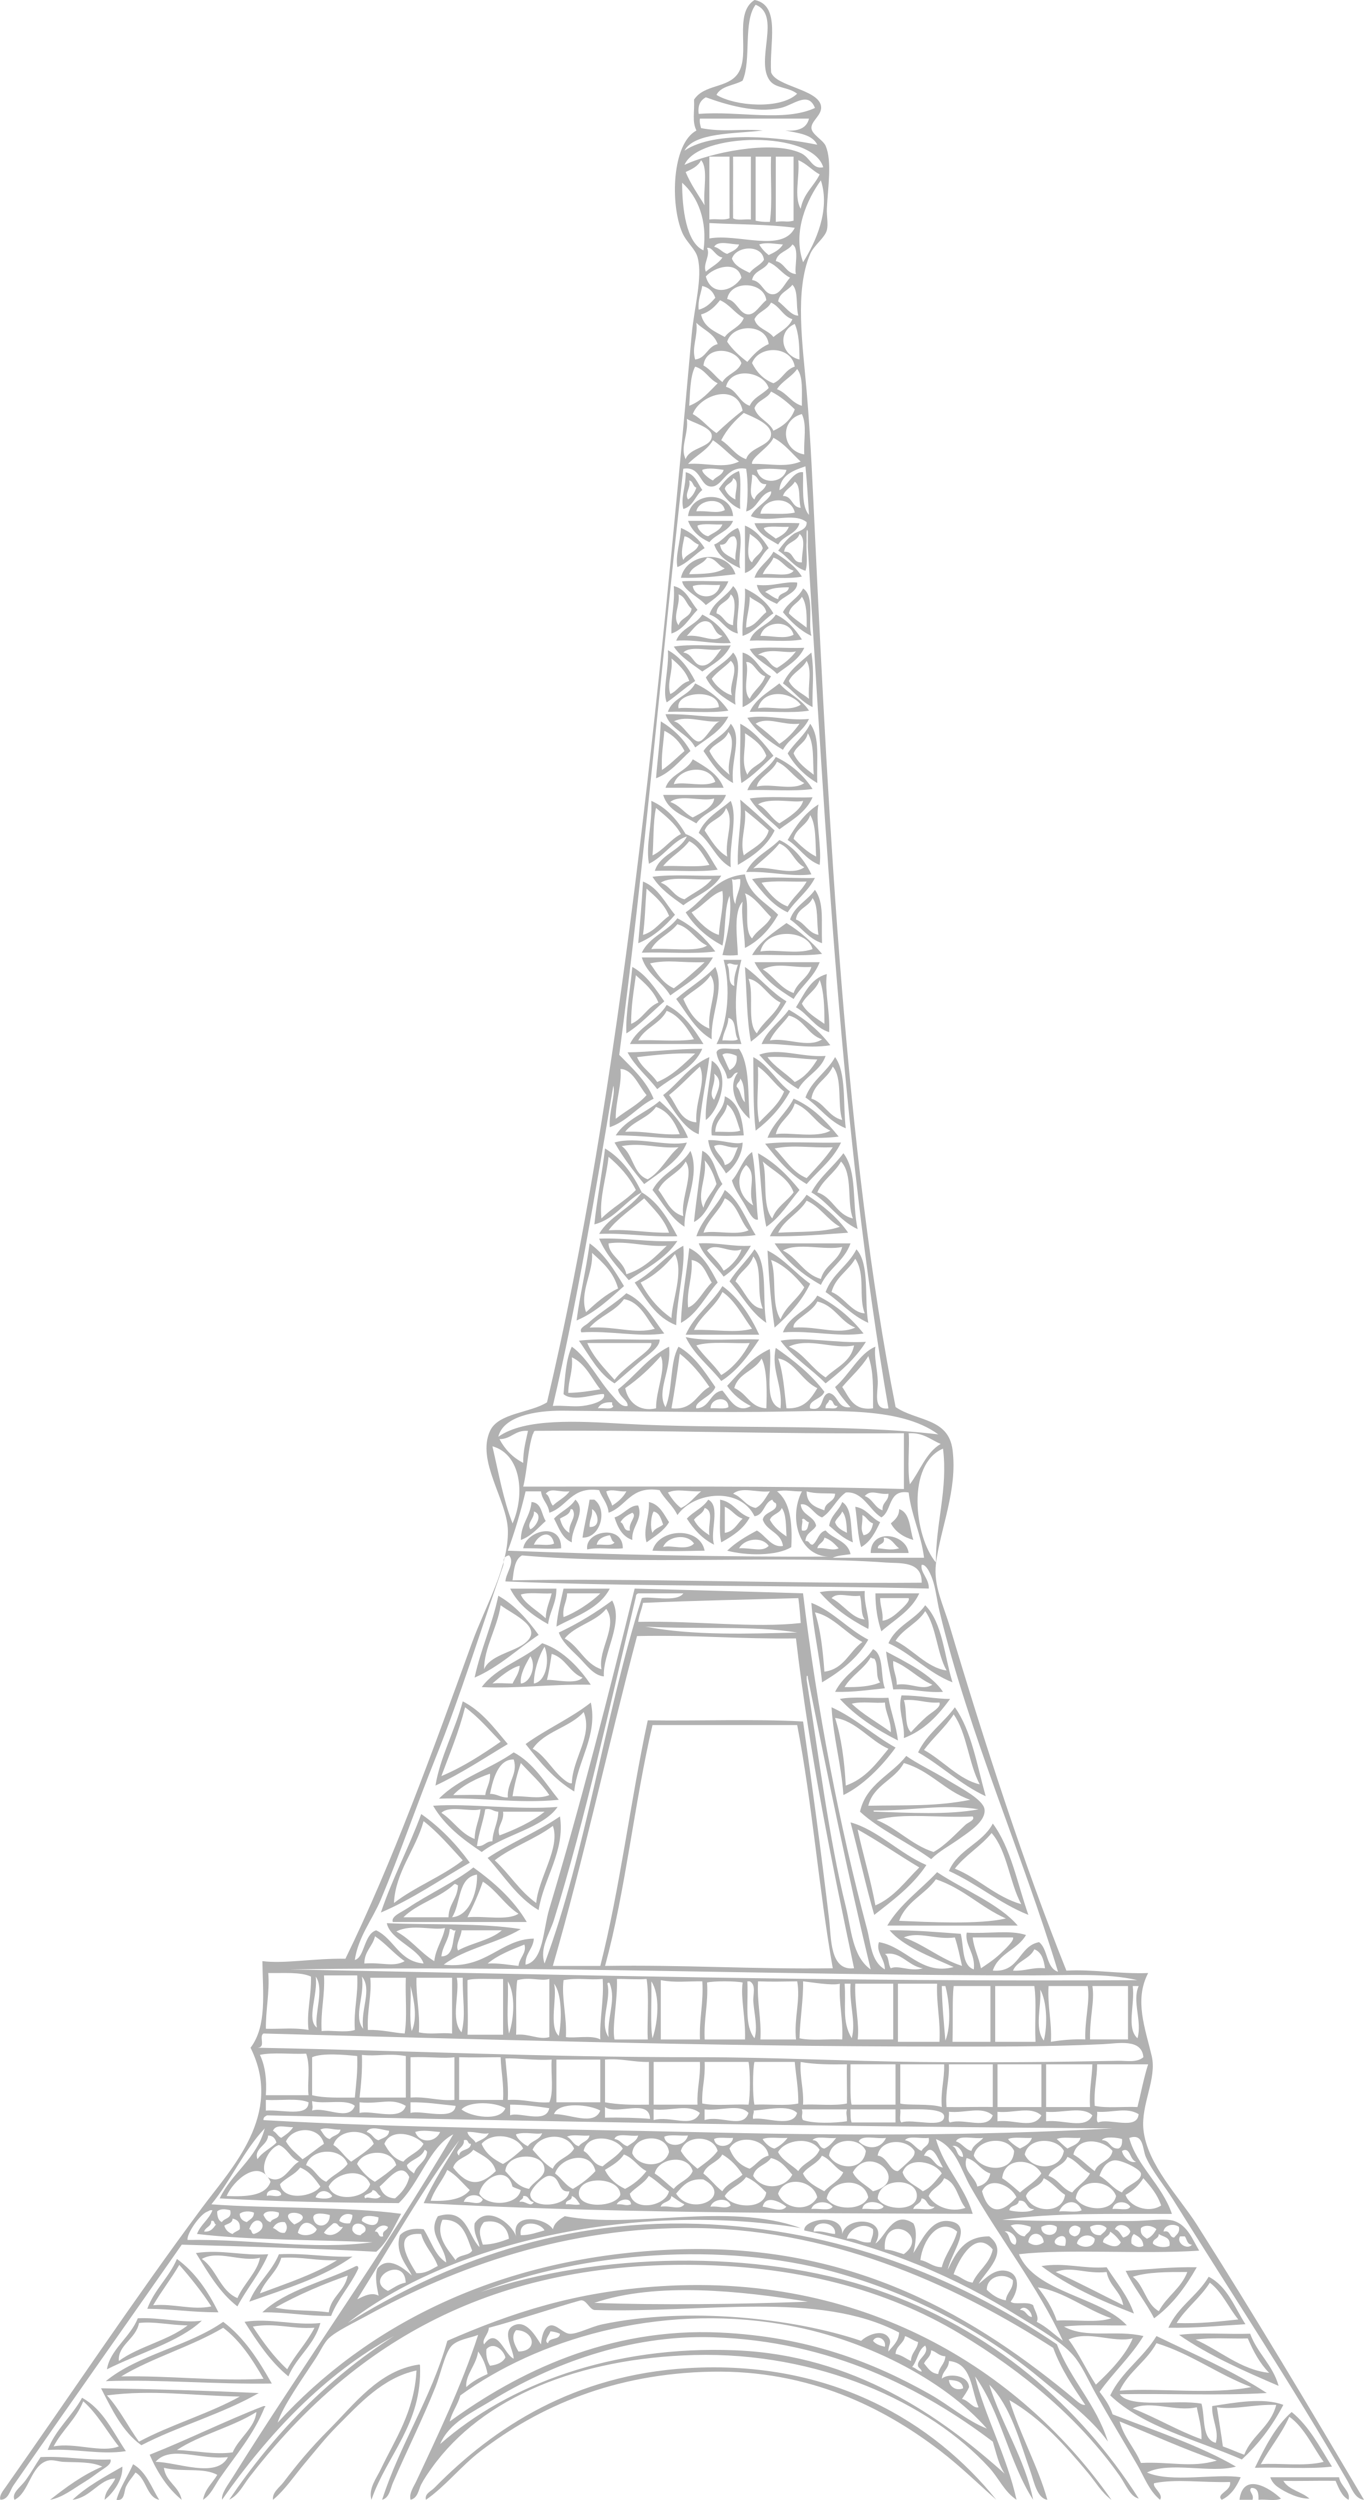 <svg xmlns="http://www.w3.org/2000/svg" width="589.52" height="1080" viewBox="0 0 589.52 1080"><g id="a"/><g id="b"><g id="c"><g id="d"><g><path d="M319.41 203.48c1.19 4.44.17 11.1.51 16.4-4.23-1.75-6.74-5.22-9.22-8.71 2.25-3.22 4.71-6.22 8.71-7.69zm-6.15 7.69c.96 2.12 2.49 3.66 4.61 4.61-.4-3.24 2.05-7.87-1.02-9.23-.32 2.42-3.11 2.36-3.59 4.61z" fill="#b1b1b1" fill-rule="evenodd"/><path d="M296.35 203.99c4.04.91 5.14 4.77 7.18 7.69-3.05 2.42-3.87 7.06-8.2 8.2-1.24-4.9 1.13-9.46 1.03-15.89zm1.02 11.79c1.77-1.14 2.86-2.95 3.59-5.13-1.61-.44-1.28-2.82-3.08-3.08.78 3.5-2.12 5.53-.51 8.2z" fill="#b1b1b1" fill-rule="evenodd"/><path d="M316.85 222.95h-19.48c1.13-10.72 18.59-11.29 19.48.0zm-15.89-2.05c4.98-.41 8.75 1.14 12.3-.51-1.16-5.94-11.32-4.74-12.3.51z" fill="#b1b1b1" fill-rule="evenodd"/><path d="M297.37 225h19.48c-1.86 4.64-7.38 5.6-10.25 9.23-4.2-1.95-7.55-4.75-9.23-9.23zm4.1 2.05c-.14 1.19 2.22 4.25 4.61 4.61 2.22-1.54 5.11-2.41 6.15-5.13-3.48.28-8.12-.6-10.76.51z" fill="#b1b1b1" fill-rule="evenodd"/><path d="M345.55 226.03c-1.29 4.85-7.04 5.26-9.22 9.22-4.07-2.43-8.54-4.45-10.25-9.22 6.07-.04 13.55-.24 19.47.0zm-15.38 2.05c-.07 1.28 3.52 3.31 5.12 4.61 2.39-1.2 4.67-2.5 5.64-5.12-3.48.28-8.12-.6-10.76.51z" fill="#b1b1b1" fill-rule="evenodd"/><path d="M321.97 227.05c4.73 1.93 7.68 5.65 10.25 9.74-3.71 3.29-5 9.01-10.25 10.76v-20.5zm3.08 15.89c1-2.59 3.73-3.45 4.61-6.15-.96-2.97-3.34-4.52-5.64-6.15.14 2.1-2.07 10.42 1.03 12.3z" fill="#b1b1b1" fill-rule="evenodd"/><path d="M294.3 228.08c4.47 1.86 7.82 4.82 10.25 8.71-4.16 2.5-7.04 6.29-11.79 8.2-.96-5.07 1.41-11.23 1.54-16.91zm1.03 13.84c1.49-2.95 5.62-3.27 6.66-6.66-2.46-.79-3.42-3.08-6.15-3.59-.49 2.77-1.9 7.32-.51 10.25z" fill="#b1b1b1" fill-rule="evenodd"/><path d="M319.93 245.51c-4.87-2.31-9.42-4.93-11.27-10.25 4.08-1.72 5.98-5.64 10.25-7.17 2.78 4.46-.27 13.07 1.02 17.43zm-8.71-10.25c.43 4.01 4.03 4.86 6.66 6.66-.43-3.59 1.82-7.92-.51-10.25-3.38-.13-2.39 4.1-6.15 3.59z" fill="#b1b1b1" fill-rule="evenodd"/><path d="M334.28 238.33c4.72 2.97 9.37 6 12.3 10.76-5.81 1.19-13.84.17-20.5.51 1.58-4.91 6-6.99 8.2-11.28zm-4.61 9.74c4.37-.59 11.32 1.42 13.33-1.54-3.69-1.1-4.97-4.6-8.71-5.64-1.11 2.82-3.54 4.32-4.61 7.17z" fill="#b1b1b1" fill-rule="evenodd"/><path d="M317.87 248.07c-7.5.87-14.98 1.77-23.58 1.54 2.41-11.01 20.11-12.43 23.58-1.54zm-12.3-7.17c-1.82 3.14-6.45 3.45-7.69 7.17 5.81-.17 11.83-.13 15.38-2.56-3.03-1.07-3.76-4.44-7.69-4.61z" fill="#b1b1b1" fill-rule="evenodd"/><path d="M314.8 251.14c-1.92 4.74-5.87 7.45-9.74 10.25-2.99-3.51-9.52-6.19-10.25-10.25 3.54-.36 14.24.02 19.99.0zm-15.38 2.05c.77 5.41 10.29 6.56 11.79-.51-3.81.29-8.81-.61-11.79.51z" fill="#b1b1b1" fill-rule="evenodd"/><path d="M344.53 251.66c.47 4.47-6.43 5.83-8.71 9.22-3.9-1.74-7.72-3.55-8.71-8.2 7.39.76 11.61-1.6 17.43-1.02zm-13.84 4.1c2.02.89 3.35 2.46 5.64 3.08.15-3.1 4.33-2.16 4.61-5.12-4.07.03-7.99.21-10.25 2.05z" fill="#b1b1b1" fill-rule="evenodd"/><path d="M291.22 253.19c5.51 1.32 7.07 6.6 10.25 10.25-3.56 3.61-5.91 8.45-11.28 10.25-.26-7.44 1.57-12.78 1.02-20.5zm2.05 16.91c.94-3.33 5.18-3.37 5.64-7.17-2.27-1.66-2.62-5.23-5.64-6.15.74 4.82-2.79 9.74.0 13.33z" fill="#b1b1b1" fill-rule="evenodd"/><path d="M316.85 253.19c4.94 4.61.59 13.28 2.05 20.5-5.57-1.26-7.06-6.6-12.3-8.2 1.8-5.71 7.41-7.63 10.25-12.3zm-7.18 11.79c3.14.96 3.57 4.63 7.18 5.12-.26-2.43 2.17-11.16-1.03-13.33-1.12 3.66-5.96 3.61-6.15 8.2z" fill="#b1b1b1" fill-rule="evenodd"/><path d="M321.97 254.22c5.21 2.47 9.55 5.83 12.3 10.76-4.69 2.99-7.53 7.85-13.33 9.74-.41-7.58 1.43-12.92 1.02-20.5zm.51 16.91c4.25-.87 5.78-4.47 8.71-6.66-.76-3.85-4.74-4.49-7.18-6.66.09 5.04-1.47 8.44-1.54 13.33z" fill="#b1b1b1" fill-rule="evenodd"/><path d="M347.09 254.22c5.24 3.37 1.96 14.75 3.59 20.5-5.08-2.43-8.87-6.17-12.3-10.25 2.09-4.23 6.64-6 8.71-10.25zm-6.15 10.76c2.27 2.34 5.11 4.12 7.69 6.15.08-5.21.07-10.33-2.05-13.33-1.55 2.73-4.89 3.66-5.64 7.18z" fill="#b1b1b1" fill-rule="evenodd"/><path d="M315.82 277.8c-8.69.49-14.78-1.62-23.58-1.03 2.07-5.45 8.41-6.63 11.28-11.28 5.45 2.76 9.55 6.86 12.3 12.3zm-9.74-9.23c-3.71-1.23-6.37 3.19-9.23 6.15 6.67-.75 11.65 3.46 15.38.0-3.65-.79-3.44-5.25-6.15-6.15z" fill="#b1b1b1" fill-rule="evenodd"/><path d="M346.58 276.26c-6.49 1.19-15.2.17-22.55.51 1.89-5.62 8.38-6.66 11.28-11.28 5.03 2.32 8.37 6.32 11.28 10.76zm-17.94-1.54c4.97-.19 10.48 1.58 14.35-.51-1.88-6.88-12.71-5.9-14.35.51z" fill="#b1b1b1" fill-rule="evenodd"/><path d="M291.22 279.33c7.18-1.19 16.57-.17 24.6-.51-2.47 5.39-7.61 8.11-12.3 11.28-4.37-3.32-9.27-6.11-12.3-10.76zm4.1 2.56c4.26.52 4.27 5.53 8.2 5.64 3.63.1 6.64-5.14 8.2-7.17-4.32 1.42-13.01-1.86-16.4 1.54z" fill="#b1b1b1" fill-rule="evenodd"/><path d="M324.03 280.36c6.84-1.19 15.89-.17 23.58-.51-2.4 5.29-7.46 7.91-11.79 11.28-3.67-3.84-9.15-5.88-11.79-10.76zm3.59 2.56c4.36.26 4.61 4.61 8.2 5.64 3.17-1.95 6.01-4.24 8.2-7.18-4.04 1.21-11.52-1.79-16.4 1.54z" fill="#b1b1b1" fill-rule="evenodd"/><path d="M288.66 280.87c5.42 2.95 8.94 7.81 11.79 13.33-4.31 2.86-8.02 6.33-12.3 9.23-2.04-4.82 1.08-14.48.51-22.55zm1.03 18.96c3.18-1.44 4.52-4.7 8.2-5.64-1.51-4.29-4.53-7.08-7.69-9.74.77 5.99-2.08 10.19-.51 15.38z" fill="#b1b1b1" fill-rule="evenodd"/><path d="M316.85 281.9c4.81 5.13-.08 14.7 1.02 22.55-5.18-3.02-10.08-6.33-12.81-11.79 3.31-4.21 8.7-6.33 11.79-10.76zm-.51 18.45c-1.77-4.25 3.53-11.42-.51-14.86-2.54 2.76-5.92 4.68-8.2 7.69 1.64 3.32 6.05 6.59 8.71 7.17z" fill="#b1b1b1" fill-rule="evenodd"/><path d="M320.95 281.9c5.91 1.61 7.17 7.86 12.3 10.25-3.26 5.28-6.32 10.77-12.3 13.33V281.9zm3.08 19.99c1.73-3.74 5.31-5.62 6.66-9.74-3.48-.96-5.05-6.56-8.2-6.15 1.5 4.37-1.82 12.5 1.54 15.89z" fill="#b1b1b1" fill-rule="evenodd"/><path d="M350.68 281.9c1.35 8.77.3 14.92.51 23.58-5.19-2.5-8.27-7.11-12.81-10.25 2.73-5.81 7.74-9.35 12.3-13.33zm-9.74 12.3c1.81 3.66 5.72 5.22 8.71 7.69-.55-6.38 1.43-12.14-1.02-16.4-1.84 3.63-5.96 4.97-7.69 8.71z" fill="#b1b1b1" fill-rule="evenodd"/><path d="M314.8 307.01c-7.69 1.2-17.6.17-26.14.51 1.94-6.09 9.14-6.92 11.79-12.3 5.84 2.87 10.88 6.55 14.35 11.79zm-21.53-1.02c2.61-.67 12.48.78 17.43-.51-.2-8.29-19.06-6.76-17.43.51z" fill="#b1b1b1" fill-rule="evenodd"/><path d="M336.84 295.22c3.74 4.46 9.66 6.75 12.81 11.79-7.52 1.2-17.25.17-25.63.51 2.64-5.73 8.18-8.57 12.81-12.3zm-9.22 10.76c4.95-1.1 13.58 1.7 18.45-1.54-4.31-5.86-16.19-6.93-18.45 1.54z" fill="#b1b1b1" fill-rule="evenodd"/><path d="M287.64 308.55c10.79-.25 16.48 1.53 27.16 1.02-3.05 6.17-9.07 9.38-14.35 13.33-3-6.05-10.62-7.49-12.81-14.35zm3.59 3.07c3.5.4 7.85 8.92 10.76 8.71 2.8-.19 6.59-8.45 9.22-8.71-6.98.74-14.2-2.85-19.99.0z" fill="#b1b1b1" fill-rule="evenodd"/><path d="M323 310.08c8.59-1.58 17.03 1.42 26.65.51-2.59 5.61-8.33 8.07-11.27 13.33-6.1-3.64-11.6-7.87-15.38-13.84zm3.59 2.56c3.61 2.71 7.08 5.56 10.25 8.71 3.54-2.27 6.3-5.31 8.71-8.71-7.28.84-13.8-3.28-18.96.0z" fill="#b1b1b1" fill-rule="evenodd"/><path d="M285.59 311.62c5.33 3.22 9.73 7.35 12.81 12.81-4.66 4.22-8.45 9.32-14.86 11.79.64-8.24 1.74-16.03 2.05-24.6zm.51 21.01c3.59-2.39 6.49-5.47 9.74-8.2-1.97-3.84-4.77-6.85-8.71-8.71-.4 5.58-1.4 10.56-1.03 16.91z" fill="#b1b1b1" fill-rule="evenodd"/><path d="M315.82 312.65c5.31 5.97-.23 16.07 1.03 25.63-5.81-3.08-9.21-8.56-12.81-13.84 3.13-4.73 9.18-6.53 11.79-11.79zm-9.22 11.79c2.11 4.22 5.26 7.39 8.71 10.25-1.71-5.55 3.45-13.91-.51-18.45-1.41 4.06-6.2 4.74-8.2 8.2z" fill="#b1b1b1" fill-rule="evenodd"/><path d="M319.93 312.65c6.14 3.26 10.28 8.51 14.35 13.84-4.43 4.11-8.59 8.5-13.84 11.79-1.19-7.52-.17-17.25-.51-25.63zm3.08 22.04c1.67-3.79 6.44-4.49 8.2-8.2-1.71-4.61-5.43-7.21-9.23-9.74.42 7.32-1.86 12.48 1.03 17.94z" fill="#b1b1b1" fill-rule="evenodd"/><path d="M350.16 312.65c4.37 5.94 2.7 15.3 3.08 25.63-5.38-3.16-9.65-7.44-12.81-12.81 2.91-4.61 7.32-7.71 9.74-12.81zm-7.17 12.81c1.84 4.14 5.33 6.62 8.71 9.22-.52-6 .33-13.24-2.56-17.94-.8 4.16-4.74 5.17-6.15 8.71z" fill="#b1b1b1" fill-rule="evenodd"/><path d="M351.19 340.84c-8.37 1.19-18.96.17-28.19.51 2.48-6.4 9.09-8.68 12.3-14.35 6.71 3.2 12 7.81 15.89 13.84zm-24.09-1.02c5.82-1.61 15.73 1.99 20.5-1.54-4.62-2.39-6.95-7.06-11.79-9.22-1.82 4.33-8.18 6.85-8.71 10.76z" fill="#b1b1b1" fill-rule="evenodd"/><path d="M312.75 340.32h-25.11c2.02-6.01 9.12-6.94 11.79-12.3 5.35 3.19 10.91 6.17 13.33 12.3zm-21.53-1.54c4.92-1.26 13.26 1.47 17.94-1.03-2.71-7.92-15.84-6.28-17.94 1.03z" fill="#b1b1b1" fill-rule="evenodd"/><path d="M286.61 343.4h27.16c-2.16 6.22-9.43 7.31-12.81 12.3-5.54-3.35-12.31-5.46-14.35-12.3zm3.07 3.08c4.12 1.34 6.05 4.88 9.74 6.66 3.59-1.88 9.08-4.58 9.23-8.2-5.15 1.56-14.83-2.03-18.96 1.54z" fill="#b1b1b1" fill-rule="evenodd"/><path d="M324.03 344.94c8.03-1.19 18.28-.17 27.17-.51-2.85 6.54-8.96 9.84-14.35 13.84-4.44-4.28-9.55-7.88-12.81-13.33zm3.59 2.56c3.91 1.9 5.6 6.02 9.22 8.2 3.85-2.48 9.43-5.94 10.25-9.74-3.45 1.11-14.48-1.7-19.48 1.54z" fill="#b1b1b1" fill-rule="evenodd"/><path d="M319.93 345.45c5.14 4.26 9.99 8.8 14.86 13.33-3.35 6.89-9.42 11.08-15.89 14.86-.38-10.82 2-19.1 1.02-28.19zm1.54 24.09c2.68-2.45 9.41-5.28 10.76-10.76-3.3-3.02-6.74-5.9-10.25-8.71.69 7.05-2.35 12.97-.51 19.48z" fill="#b1b1b1" fill-rule="evenodd"/><path d="M315.82 374.67c-6.22-3.35-8.5-10.64-13.84-14.86 2.77-6.46 8.88-9.57 13.84-13.84 3.21 7.44-.73 17.59.0 28.7zm-11.27-15.89c2.82 4.19 5.3 8.71 9.74 11.28-1.16-7.48 3.37-15.72-.51-21.01-1.46 4.86-7.52 5.12-9.22 9.74z" fill="#b1b1b1" fill-rule="evenodd"/><path d="M353.75 347.5c-1.44 6.73 1.51 18.37.51 26.14-6-2.21-8.81-7.59-13.84-10.76 3.49-6.08 7.46-11.67 13.33-15.38zm-10.76 14.86c2.94 2.87 5.89 5.73 9.74 7.69-.38-6.46.04-13.71-2.56-17.94-1.33 4.47-6.06 5.56-7.17 10.25z" fill="#b1b1b1" fill-rule="evenodd"/><path d="M350.68 377.74c-8.88 1.16-18.33-1.47-28.19-1.02 2.96-6.44 9.71-9.08 14.35-13.84 6.42 2.8 11.49 9.7 13.84 14.86zm-13.84-13.33c-3.25 4.1-7.53 7.16-11.27 10.76 6.26-1.43 16.51 3.5 22.04-.51-4.57-2.44-5.69-8.31-10.76-10.25z" fill="#b1b1b1" fill-rule="evenodd"/><path d="M321.97 377.74c1.71 8.89 9.13 12.06 14.35 17.43-3.51 6.05-8 11.14-14.35 14.35-.26-7.63-1.78-13.92-1.02-19.99-4.1 4.6-2.26 15.55-2.05 23.06-2.51.23-4.15.23-6.66.0 2.18-8.36 4.2-18.11 3.08-25.63-2.41 5.8-1.55 14.86-3.08 21.53-6.6-3.48-11.97-8.19-15.89-14.35 8.33-5.68 12.72-15.3 25.63-16.4zm-4.1 12.81c.16-4.11 2.37-6.17 2.05-10.76-2.13-.14-2 .67-3.59.0.75 3.35-.07 8.27 1.54 10.76zm-5.64-5.64c-4.43 1.08-8.63 6.72-13.33 9.23 2.79 4.07 7.73 8.63 11.79 9.74.39-6.61 2.32-12.67 1.54-18.97zm12.81 20.5c2.12-3.69 6.29-5.32 8.2-9.23-3.43-3.41-7.39-9-11.28-10.25 2.24 5.28-.71 15.75 3.08 19.48z" fill="#b1b1b1" fill-rule="evenodd"/><path d="M282 378.77c8.88-1.2 19.99-.17 29.73-.51-3.56 6.17-10.84 8.64-16.4 12.81-4.99-3.56-10.04-7.04-13.33-12.3zm3.59 2.56c4.29 1.52 5.59 6.03 10.25 7.17 3.95-2.88 8.8-4.87 11.79-8.71-7.15.71-17.32-1.6-22.04 1.54z" fill="#b1b1b1" fill-rule="evenodd"/><path d="M352.21 379.28c-2.98 5.9-8.27 9.5-11.79 14.86-6.77-3.14-10.99-8.83-15.38-14.35 5.56-1.42 19.47-.2 27.16-.51zm-23.06 2.05c2.1 3.07 6.15 8.51 11.28 10.25 2.29-4.03 5.97-6.67 8.2-10.76-6.42.24-13.87-.54-19.48.51z" fill="#b1b1b1" fill-rule="evenodd"/><path d="M277.9 380.82c6.71 2.69 9.52 9.28 13.84 14.35-4.35 5.04-9.23 9.56-15.89 12.3.61-7.22 1.58-17.68 2.05-26.65zm0 23.06c5.01-1.48 7.43-5.56 11.28-8.2-2.05-5.13-5.97-8.38-9.74-11.79-.6 7.67-.63 13.26-1.54 19.99z" fill="#b1b1b1" fill-rule="evenodd"/><path d="M352.21 384.4c4.11 5.6 2.67 13.67 3.08 23.06-6.02-2.01-9.05-7.01-13.84-10.25 1.99-5.87 7.56-8.16 10.76-12.81zm-8.2 12.81c3.94 1.53 5.18 5.76 9.74 6.66-.94-5.21.1-12.41-2.56-15.89-1.6 3.87-6.61 4.32-7.18 9.23z" fill="#b1b1b1" fill-rule="evenodd"/><path d="M309.16 411.05c-9.57 1.2-21.35.17-31.78.51 3.23-6.85 11.06-9.1 15.38-14.86 6.79 3.47 11.98 8.52 16.4 14.35zm-16.4-11.79c-3.21 4.13-8.71 5.98-11.28 10.76 6.41-.7 19.75 1.5 24.09-1.54-5.03-2.31-7.09-7.6-12.81-9.23z" fill="#b1b1b1" fill-rule="evenodd"/><path d="M355.29 412.08c-9.06 1.19-20.33.17-30.24.51 3.44-6.12 9.35-9.79 14.86-13.84 5.94 3.62 11 8.13 15.38 13.33zm-26.65-1.03c6.57-1.16 15.48 1.43 22.55-1.02-2.12-8.48-20.12-9.4-22.55 1.02z" fill="#b1b1b1" fill-rule="evenodd"/><path d="M277.38 413.62h30.75c-4.24 7.38-11.7 11.54-18.45 16.4-3.57-6-10.06-9.08-12.3-16.4zm3.59 2.56c2.87 4.13 5.44 8.57 10.25 10.76 4.72-3.48 9.05-7.36 13.33-11.28-10.5.38-15.18-1.24-23.58.51z" fill="#b1b1b1" fill-rule="evenodd"/><path d="M312.75 414.64h7.69c-2.89 10.93-3.46 25.65.0 36.39h-10.76c4.9-9.54 6.2-24.12 3.08-36.39zm1.54 2.05c1.66 2.44-.19 8.39 3.08 9.22-.38-3.97.78-6.39 1.54-9.22-2.1.5-3.29-1.27-4.61.0zm-2.05 32.8c2.18-.21 5.28.5 6.66-.51-1.79-2.65-.38-8.51-4.1-9.22-.16 3.94-2.2 6.01-2.56 9.74z" fill="#b1b1b1" fill-rule="evenodd"/><path d="M326.08 415.67h28.19c-2.5 6.55-7.89 10.22-11.27 15.89-6.75-4.19-13.21-8.66-16.91-15.89zm3.59 3.08c4.83 3.03 7.56 8.16 13.33 10.25 1.55-4.77 6.22-6.42 7.69-11.28-8.37.49-14.53-2.11-21.01 1.03z" fill="#b1b1b1" fill-rule="evenodd"/><path d="M273.28 417.72c6.19 3.38 9.84 9.29 13.84 14.86-5.46 4.62-10.17 9.99-16.4 13.84-.39-8.77 1.78-19.4 2.56-28.7zm-.51 24.6c4.95-2.06 6.85-7.16 11.79-9.23-2.09-5.09-5.94-8.41-9.74-11.79-.9 6.78-2.08 13.29-2.05 21.01z" fill="#b1b1b1" fill-rule="evenodd"/><path d="M309.16 417.72c4.3 9.75-2.21 20.21-1.54 31.26-6.98-3.96-10.69-11.18-15.38-17.43 5.4-4.85 11.95-8.55 16.91-13.84zm-13.84 13.84c2.46 5.57 5.58 10.48 11.28 12.81-.96-8.98 4.4-17.25.51-23.06-2.9 4.45-8 6.69-11.79 10.25z" fill="#b1b1b1" fill-rule="evenodd"/><path d="M321.97 417.72c6.39 4.54 11.13 10.74 17.94 14.86-3.98 6.96-9.15 12.72-15.38 17.43-1.86-10.14-1.69-20.48-2.56-32.29zm5.13 28.7c2.75-5.11 7.78-7.94 10.25-13.33-5.28-2.41-8.58-9.53-13.84-10.25 2.62 6.43-.91 19.02 3.59 23.58z" fill="#b1b1b1" fill-rule="evenodd"/><path d="M357.34 420.79c-.95 7.86 1.45 16.14 1.02 25.11-6.37-2.01-8.98-7.76-14.35-10.76 3.6-5.63 6.1-12.35 13.33-14.35zm-10.76 12.81c2.15 4 6.16 6.14 9.74 8.71.0-7.01-.14-13.87-2.05-18.96-1.54 4.44-5.64 6.32-7.69 10.25z" fill="#b1b1b1" fill-rule="evenodd"/><path d="M304.04 451.03h-31.78c3.52-7.41 11.8-10.06 15.89-16.91 7.21 3.73 11.71 10.15 15.89 16.91zm-15.89-14.35c-2.79 5.58-9.46 7.28-12.3 12.81 5.78-.56 16.34.75 24.09-.51-2.27-3.74-6.12-10.26-11.79-12.3z" fill="#b1b1b1" fill-rule="evenodd"/><path d="M358.88 451.55c-10.52 1.7-19.79-.99-29.73-.51 2.59-6.29 8.1-9.67 11.79-14.86 7.06 4.05 13.16 9.05 17.94 15.38zm-17.94-12.81c-2.65 3.67-6.21 6.43-8.2 10.76 6.71-1.52 16.67 3.48 22.55-.51-6.21-1.99-7.75-8.65-14.35-10.25z" fill="#b1b1b1" fill-rule="evenodd"/><path d="M303.52 453.08c-3.72 8.58-12.67 11.93-19.48 17.43-4.12-5.45-9.48-9.65-12.81-15.89 9.36-.09 21.15-1.58 32.29-1.54zm-28.19 3.59c1.92 4.57 6.16 6.82 8.71 10.76 6.78-2.79 11.4-7.73 16.4-12.3-9.21-.32-17.17.6-25.11 1.54z" fill="#b1b1b1" fill-rule="evenodd"/><path d="M319.41 453.08c4.75 6.87 3.74 19.5 4.61 30.24-4.49-3.56-10.27-13.18-5.12-19.99-2.37.02-1.87 2.92-4.61 2.56-.78-4.51-4.01-6.58-4.61-11.28.83-2.93 6.56-.96 9.74-1.54zm-4.1 9.23c2.01-1.07 3.4-2.75 3.07-6.15-1.23-.67-4.62-1.84-6.15-.51 1.05 2.2 1.97 4.52 3.08 6.66zm3.07 7.18c1.84 1.57 1.72 5.12 3.59 6.66-.45-2.8.0-7.74-2.05-10.25.0 1.71-1.67 1.75-1.54 3.59z" fill="#b1b1b1" fill-rule="evenodd"/><path d="M356.83 456.16c-2.21 6.5-8.78 8.65-11.79 14.35-6.61-3.98-11.92-9.27-16.91-14.86 8.58-3.22 18.09 1.22 28.7.51zm-13.33 11.28c4.39-2.1 7.28-5.71 9.74-9.74-7.37-.14-13.52-1.52-21.53-1.03 3.19 4.33 8.05 6.98 11.79 10.76z" fill="#b1b1b1" fill-rule="evenodd"/><path d="M306.6 456.67c-1.44 11.2-3.86 21.43-4.61 33.31-6.43-2.3-11.03-10.83-15.38-16.91 6.84-5.29 11.47-12.79 19.99-16.4zm-17.43 16.4c3.51 4.35 4.6 11.12 11.79 11.79-.63-9.23 4.42-17.23 1.54-24.09-4.48 4.07-8.55 8.54-13.33 12.3z" fill="#b1b1b1" fill-rule="evenodd"/><path d="M325.56 456.67c6.74 3.52 10.01 10.49 15.89 14.86-3.77 6.83-8.83 12.35-14.86 16.91-1.08-9.43-.9-19.35-1.02-31.78zm2.56 28.19c3.88-4.15 8.44-7.62 10.76-13.33-4.15-3.19-6.91-7.79-11.28-10.76.35 10.05-1.03 15.71.51 24.09z" fill="#b1b1b1" fill-rule="evenodd"/><path d="M360.93 456.67c4.96 6.83 3.33 20.25 4.61 30.75-7.33-2.92-11.33-9.17-17.43-13.33 2.68-7.4 9.26-10.9 12.81-17.43zm-10.25 17.94c5.69 1.83 7.3 7.74 13.33 9.23-2.21-6.85.22-18.32-4.1-23.06-2.32 5.37-8.15 7.22-9.23 13.84z" fill="#b1b1b1" fill-rule="evenodd"/><path d="M313.26 473.58c5.81 2.56 7.57 9.18 8.2 16.91-7.25.26-7.73.3-13.84.0-1.06-8.57 5.38-9.65 5.64-16.91zm-4.1 15.38c3.57-.19 7.99.47 10.76-.51-1.5-4.14-2.34-8.93-5.64-11.28-.75 4.88-5.02 6.26-5.13 11.79z" fill="#b1b1b1" fill-rule="evenodd"/><path d="M362.47 491.01c-9.23 1.19-20.67.17-30.75.51 2.6-6.79 8.15-10.64 11.28-16.91 8.32 3.63 14.13 9.79 19.47 16.4zm-27.16-1.03c5.39-1.07 17.85 1.88 23.58-1.54-6.25-2.81-8.82-9.29-15.38-11.79-1.59 5.58-6.82 7.53-8.2 13.33z" fill="#b1b1b1" fill-rule="evenodd"/><path d="M285.07 475.63c5.01 4.39 9.58 9.21 12.3 15.89-8.36.83-19.54-1.11-31.26-1.03 4.35-6.93 12.89-9.66 18.96-14.86zm-1.54 2.56c-3.29 4.74-9.89 6.17-13.33 10.76 8.69-.49 14.84 1.56 23.58 1.02-2.15-5.2-4.82-9.87-10.25-11.79z" fill="#b1b1b1" fill-rule="evenodd"/><path d="M296.86 493.57c-2.7 7.38-11.64 12.96-18.45 17.94-4.62-5.64-9.1-11.4-12.81-17.94 9.31-2.83 22.47 1.93 31.26.0zm-28.19 1.54c5.07 3.47 4.89 12.19 11.28 14.35 5.74-3.31 8.41-9.7 13.33-13.84-9.29.67-15.29-2.18-24.6-.51z" fill="#b1b1b1" fill-rule="evenodd"/><path d="M306.09 492.55c5.3-.31 11.96 2.2 14.86 1.03.0 4.78-3.35 10.65-7.18 13.33-2.62-4.73-6.88-7.82-7.69-14.35zm2.56 2.56c.93 3.34 3.95 4.6 4.61 8.2 3.61-.83 4.24-4.65 5.64-7.69-4.08.73-6.9-2.18-10.25-.51z" fill="#b1b1b1" fill-rule="evenodd"/><path d="M330.69 494.09c9.91-1.2 22.04-.17 32.8-.51-3.48 7.45-9.82 12.05-14.86 17.94-7.47-4.32-12.74-10.83-17.94-17.43zm4.1 2.05c4.43 4.46 7.58 10.19 13.84 12.81 3.92-4.28 7.99-8.41 11.28-13.33-10.3.4-16.49-1.19-25.12.51z" fill="#b1b1b1" fill-rule="evenodd"/><path d="M277.38 515.1c-7.5 3.94-11.41 11.48-20.5 13.84 1.17-11.3 3.31-21.63 4.61-32.8 7.25 4.37 12.06 11.17 15.89 18.96zm-17.43 11.28c4.46-4.6 10.44-7.67 14.86-12.3-2.88-5.83-7.1-10.33-11.79-14.35-.88 8.69-4.06 17.81-3.08 26.65z" fill="#b1b1b1" fill-rule="evenodd"/><path d="M298.4 497.16c4.48 10.32-2.91 23.23-2.56 32.8-6.12-3.79-9.4-10.41-13.84-15.89 3.86-7.24 12.23-9.98 16.4-16.91zm-13.84 16.91c3.28 4.07 4.96 9.73 10.76 11.28-1.29-7.5 4.79-18.14 1.03-23.58-2.82 5.21-9.25 6.81-11.79 12.3z" fill="#b1b1b1" fill-rule="evenodd"/><path d="M303.52 497.16c5.34 2.34 5.63 9.75 8.71 14.35-4.66 4.91-5.98 13.15-12.3 16.4 1.05-10.39 2.73-20.16 3.59-30.75zm.51 24.6c1.06-4.23 3.95-6.64 5.64-10.25-1.1-4.02-2.7-7.55-5.12-10.25 1.14 7.62-3.6 14.3-.51 20.5z" fill="#b1b1b1" fill-rule="evenodd"/><path d="M325.05 497.67c1.74 8.64 1.47 19.1 2.56 29.21-2.42.63-4.38-4.29-6.15-7.18-1.98-3.22-4.29-6.57-5.13-9.74 3.32-3.69 4.62-9.39 8.71-12.3zm.51 23.06c-2.78-6.7 1.99-13.27-3.08-17.43-5.22 5.49-3 14.05 3.08 17.43z" fill="#b1b1b1" fill-rule="evenodd"/><path d="M327.61 498.19c7.28 3.99 12.93 9.62 17.94 15.89-4.62 5.46-8.33 11.83-14.35 15.89-2.23-10.32-2.29-21.59-3.59-31.78zm6.15 28.19c1.78-5.06 6.34-7.33 9.23-11.28-2.4-6.48-8.68-9.09-13.33-13.33 2.14 6.45-.45 19.19 4.1 24.6z" fill="#b1b1b1" fill-rule="evenodd"/><path d="M364.52 498.19c6.08 7.93 3.65 21.26 6.15 32.8-8.17-3.79-12.45-11.46-19.99-15.89 3.55-6.7 9.47-11.03 13.84-16.91zm-11.28 16.91c6.76 2.13 8.16 9.61 15.38 11.28-2.74-7 .13-19.11-5.13-24.6-2.78 5.08-7.88 7.83-10.25 13.33z" fill="#b1b1b1" fill-rule="evenodd"/><path d="M313.26 514.07c6.36 4.58 9.11 12.76 13.33 19.48-7.52 1.19-17.25.17-25.63.51 2.69-8.07 8.97-12.56 12.3-19.99zm-9.22 18.45c5.36-1.16 14.29 1.39 19.48-1.03-3.84-4.19-4.76-11.3-10.25-13.84-2.37 5.66-7.21 8.84-9.22 14.86z" fill="#b1b1b1" fill-rule="evenodd"/><path d="M292.76 534.07c-13.07.42-21.49-1.45-33.83-1.03 4.47-7.66 13.43-10.83 18.45-17.94 7.18 4.27 11.38 11.51 15.38 18.97zm-29.73-2.56c8.66-.61 16.29 1.12 26.14 1.03-2.28-6.27-6.75-10.34-10.76-14.86-5.07 4.32-12.2 9.32-15.38 13.84z" fill="#b1b1b1" fill-rule="evenodd"/><path d="M366.57 532.53c-11.03.76-21.84 1.74-33.83 1.54 3.56-7.72 11.39-11.16 15.89-17.94 6.9 4.54 13.26 9.63 17.94 16.4zm-17.94-13.84c-3.27 5.45-9.46 7.97-12.3 13.84 9.19-.55 19.47.0 26.65-2.56-5.44-3.1-8.46-8.63-14.35-11.28z" fill="#b1b1b1" fill-rule="evenodd"/><path d="M258.93 535.09c12.42-.41 20.56 1.61 33.83 1.03-5.05 7.6-13.46 11.83-21.01 16.91-4.69-5.56-9.74-10.76-12.81-17.94zm4.1 2.05c-.09 5.05 6.68 7.67 7.69 13.33 7.52-2.38 12.38-7.44 17.43-12.3-9 .6-17.2-2.24-25.11-1.03z" fill="#b1b1b1" fill-rule="evenodd"/><path d="M254.83 537.14c6.49 4.62 10.69 11.52 14.86 18.45-6.26 5.52-12.22 11.36-20.5 14.86 1.5-11.48 4.14-21.82 5.64-33.32zm-1.54 29.73c4.18-3.85 8.39-7.67 13.84-10.25-1.9-6.98-6.58-11.19-11.27-15.38.78 8.19-5.63 16.98-2.56 25.63z" fill="#b1b1b1" fill-rule="evenodd"/><path d="M301.99 537.14c8.31-.46 14.24 1.48 22.55 1.03-3.09 5.28-6.76 9.98-11.79 13.33-3.49-4.89-8.38-8.37-10.76-14.35zm3.59 3.08c2.45 2.85 5.32 5.27 7.18 8.71 3.43-1.87 6.98-6.34 7.69-9.23-4.79 2.17-11.27-3.44-14.86.51z" fill="#b1b1b1" fill-rule="evenodd"/><path d="M334.79 537.14h32.8c-2.65 7.6-9.56 10.94-12.81 17.94-8.09-4.55-15.01-10.28-19.99-17.94zm3.59 3.08c6.38 3.19 8.97 10.16 16.4 12.3 1.59-6.09 7.68-7.7 9.23-13.84-7.47 1.64-19.25-2.08-25.63 1.54z" fill="#b1b1b1" fill-rule="evenodd"/><path d="M295.32 538.16c.88 9.84-2.77 22.44-3.07 34.34-8.77-3.37-13.05-11.21-17.94-18.45 7.92-4.38 13.07-11.53 21.01-15.89zm-18.45 15.89c3.33 6.24 7.69 11.45 13.33 15.38.3-7.81 5.44-19.81 1.54-27.68-4.05 5-8.8 9.31-14.86 12.3z" fill="#b1b1b1" fill-rule="evenodd"/><path d="M297.89 539.19c6.14 2.92 9.14 8.97 12.3 14.86-5.32 5.79-8.66 13.55-15.89 17.43.4-11.56 2.47-21.45 3.59-32.29zm-.51 25.63c3.84-1.16 6.74-7.58 10.25-10.76-2.47-3.68-3.46-8.84-8.71-9.74.51 7.86-2.22 12.48-1.54 20.5z" fill="#b1b1b1" fill-rule="evenodd"/><path d="M326.08 539.7c5.96 6.34 3.24 21.36 5.12 31.78-6.76-4.51-10.57-11.98-15.89-17.94 3.12-5.08 7.51-8.89 10.76-13.84zm-8.2 13.84c3.86 3.66 6.18 11.59 11.79 11.79-2.95-7.03.07-17.35-4.1-22.55-1.44 4.71-5.91 6.39-7.69 10.76z" fill="#b1b1b1" fill-rule="evenodd"/><path d="M370.15 539.7c5.88 6.42 3.29 21.32 5.12 31.78-7.34-3.26-12.1-9.08-18.45-13.32 2.83-7.77 9.77-11.42 13.33-18.45zm-10.76 18.45c5.42 2.1 8.79 8.97 14.35 9.22-2.81-7.01.46-16.86-4.1-23.58-3 5.2-8.49 7.91-10.25 14.35z" fill="#b1b1b1" fill-rule="evenodd"/><path d="M331.71 540.22c7.29 3.64 12.03 9.84 18.45 14.35-3.73 7.71-9.28 13.61-15.38 18.96-1.68-11.46-2.41-20.78-3.07-33.31zm5.64 29.73c2.28-5.76 7.42-8.64 10.25-13.84-3.62-4.75-9.35-10.12-14.35-11.79 2.6 7.41-.09 18.94 4.1 25.63z" fill="#b1b1b1" fill-rule="evenodd"/><path d="M328.13 576.6h-31.78c3.77-8.53 11.21-13.39 15.89-21.01 7.12 5.18 11.97 12.63 15.89 21.01zm-28.19-2.05c9.78-.33 17.36 1.49 25.11-.51-3.31-4.21-7.25-12.22-12.81-15.89-3.09 6.47-9.23 9.9-12.3 16.4z" fill="#b1b1b1" fill-rule="evenodd"/><path d="M287.12 576.09c-11.68 1.6-23.28-1.32-35.88-.51-1.03-1.94 1.77-2.88 3.07-4.1 4.58-4.28 11.8-8.52 16.4-12.81 7.74 3.53 11.5 11.05 16.4 17.43zm-17.43-14.86c-3.73 5.33-10.73 7.38-14.86 12.3 11.34-.67 19.57 2.92 28.19.51-3.11-3.55-6.15-11.62-13.33-12.81z" fill="#b1b1b1" fill-rule="evenodd"/><path d="M373.23 576.09c-11.34 1.6-22.52-1.39-34.85-.51 2.75-7.49 11.1-9.4 14.86-15.89 8.08 4.05 14.65 9.6 19.99 16.4zm-19.99-13.84c-2.1 4.79-10.91 7.89-10.25 11.27 10.39-.7 19.24 3.34 26.65.0-6.62-2.61-8.88-9.57-16.4-11.27z" fill="#b1b1b1" fill-rule="evenodd"/><path d="M296.35 577.63c8.91 2.03 21.27.6 31.78 1.03-4.59 6.86-9.41 13.49-16.4 17.94-5.04-6.41-11.65-11.24-15.38-18.97zm4.61 3.59c3.2 4.65 7.54 8.18 10.76 12.81 5.33-3.04 10.11-9.36 12.3-13.84-5.68.39-17.25-.92-23.06 1.03z" fill="#b1b1b1" fill-rule="evenodd"/><path d="M374.25 579.68c-4.54 7.25-10.83 12.75-17.43 17.94-6.25-6.39-14.16-11.12-19.48-18.45 10.66-1.89 24.08 1.26 36.9.51zm-33.31 2.05c6.56 3.18 9.96 9.52 15.89 13.33 4.36-4.35 10.88-6.55 12.3-13.84-8.48 1.89-19.66-3.56-28.19.51z" fill="#b1b1b1" fill-rule="evenodd"/><path d="M250.22 579.17c10.59-1.19 23.41-.17 34.85-.51.35 3.26-5.32 6.85-8.71 9.74-3.69 3.14-7.53 6.58-10.76 9.23-6.98-4.3-10.71-11.84-15.38-18.45zm15.38 16.91c2.1-2.86 5.48-5.51 8.71-8.2 2.7-2.26 7.75-5.64 7.18-7.69h-27.68c2.83 6.4 7.48 10.98 11.79 15.89z" fill="#b1b1b1" fill-rule="evenodd"/><path d="M248.68 647.85c5.28 4.92-1.94 11.92-1.54 18.45-4.24-1.74-5.61-6.35-7.69-10.25 2.76-3.05 7-4.62 9.22-8.2zm-6.66 8.2c.69 2.73 1.87 4.96 4.1 6.15-.61-4.13 3.07-6.37 1.54-9.74-.11-.4-.43-.59-1.03-.51-.41 2.49-2.84 2.97-4.61 4.1z" fill="#b1b1b1" fill-rule="evenodd"/><path d="M256.88 647.85c5.93 4.42 2.67 16.66-5.13 16.4.83-5.66 2.2-10.79 3.07-16.4h2.05zm-2.05 11.79c5.09.31 3.71-6.34 1.03-7.69.39 3.3-1.28 4.53-1.03 7.69z" fill="#b1b1b1" fill-rule="evenodd"/><path d="M308.65 667.32c-5.13-2.55-8.78-6.6-11.79-11.27 2.76-3.05 7-4.62 9.23-8.2 5.54 2.76.57 14.05 2.56 19.48zm-8.71-10.76c1.51 2.93 3.98 4.9 6.66 6.66-.75-4.91 2.2-10.38-2.05-11.79-.67 2.57-3.29 3.2-4.61 5.12z" fill="#b1b1b1" fill-rule="evenodd"/><path d="M311.21 647.85c5.82 1.01 7.62 6.05 12.81 7.69-2.68 5.01-7.36 8.01-12.3 10.76-1.19-5.13-.17-12.47-.51-18.45zm2.05 14.35c4.02-.6 5.29-3.94 7.69-6.15-3.24-1.03-4.65-3.89-7.69-5.13v11.28z" fill="#b1b1b1" fill-rule="evenodd"/><path d="M229.72 648.87c4.49.29 4.23 5.33 6.15 8.2-3.35 2.97-6.14 6.5-10.76 8.2.0-7.01 4.04-9.97 4.61-16.4zm-.51 11.79c2.31-.89 5.75-6.37 1.54-7.69.34 3.08-3.26 4.92-1.54 7.69z" fill="#b1b1b1" fill-rule="evenodd"/><path d="M280.46 648.87c4.73 1.08 6.39 5.22 8.71 8.71-2.3 3.85-6.18 6.12-9.74 8.71-1.67-5.78 1.4-11.24 1.02-17.43zM282 662.2c.82-1.91 3.13-2.34 4.61-3.59-.9-2.34-1.46-5.03-4.1-5.64-1.15 1.76-1.61 6.92-.51 9.23z" fill="#b1b1b1" fill-rule="evenodd"/><path d="M364 648.87c4.55 2.8 3.51 11.18 4.61 17.43-4.17-1.64-7.09-4.53-10.25-7.18.7-4.6 4.2-6.39 5.64-10.25zm-3.08 8.71c.78 2.46 2.97 3.52 5.13 4.61-.14-3.62-.32-7.2-2.05-9.23-.68 1.88-2.35 2.77-3.08 4.61z" fill="#b1b1b1" fill-rule="evenodd"/><path d="M275.85 650.41c2.21 6.03-2.99 8.92-2.56 14.86-4.33-1.48-6.3-5.32-7.69-9.74 3.74-1.1 6.72-5.5 10.25-5.13zm-7.69 7.18c1.88.68 1.09 4.03 4.1 3.59-.87-3.43 3.33-6.11 1.03-7.69-2.08.99-4.02 2.13-5.12 4.1z" fill="#b1b1b1" fill-rule="evenodd"/><path d="M369.64 650.92c5.02.79 6.8 4.82 10.76 6.66-2.03 4.29-4.17 8.47-8.2 10.76-1.42-4.15-1.68-11.34-2.56-17.43zm3.59 12.3c2.65-.43 3.59-2.56 4.1-5.12-2.13-.6-2.68-2.79-4.61-3.59.2 4.55-1.07 5.32.51 8.71z" fill="#b1b1b1" fill-rule="evenodd"/><path d="M388.61 651.95c4.9 1.59 4.48 8.51 6.15 13.32-4.38-1.25-7.75-3.52-9.74-7.17 1.71-1.54 3.58-2.92 3.59-6.15z" fill="#b1b1b1" fill-rule="evenodd"/><path d="M242.53 668.86c-5 .46-8.68-.08-16.4.0 1.26-7.66 16.57-11.81 16.4.0zm-11.79-1.54c2.82-.25 6.72.57 8.72-.51-1.31-6.36-6.86-3.99-8.72.51z" fill="#b1b1b1" fill-rule="evenodd"/><path d="M269.18 668.86c-4.57.57-11.11-.58-15.38.51-1.27-8.03 15.46-11.1 15.38-.51zm-11.28-1.54c2.61-.29 6.59.78 7.69-1.02-1.3-.41-1.31-2.11-2.05-3.08-2.73.51-5.07 1.42-5.64 4.1z" fill="#b1b1b1" fill-rule="evenodd"/><path d="M304.55 669.89c-8.91.17-15.08.33-22.55.0 2.62-9.68 20.37-10.69 22.55.0zm-17.94-1.54c3.1-1.15 10.29 1.8 13.33-1.54-2.94-4.52-11.51-3.23-13.33 1.54z" fill="#b1b1b1" fill-rule="evenodd"/><path d="M392.71 670.91h-16.4c.04-10.93 15.44-8.44 16.4.0zm-13.33-2.05c2.17.02 5.49 1.11 9.22.0-2.25-1.51-3.08-4.44-6.66-4.61.84 3.23-2.51 2.27-2.56 4.61z" fill="#b1b1b1" fill-rule="evenodd"/><path d="M220.49 686.29h19.99c.04 6.36-2.9 9.74-3.59 15.37-6.77-3.83-12.84-8.35-16.4-15.37zm4.61 2.56c1.31 3.65 7.32 7.03 10.76 10.25.13-4.32 1.69-7.19 2.56-10.76-4.31.3-9.85-.63-13.32.51z" fill="#b1b1b1" fill-rule="evenodd"/><path d="M263.55 686.29c-4.51 8.64-14.51 11.8-23.06 16.4.52-5.97 1.92-11.06 3.07-16.4h19.99zm-19.99 12.3c4.89-1.8 11.66-6.09 15.89-10.25H245.1c-.09 3.84-2.13 5.73-1.54 10.25z" fill="#b1b1b1" fill-rule="evenodd"/><path d="M354.26 687.83c5.47-1.19 13.15-.17 19.48-.51-.44 6.13 2.4 11.55 1.54 16.4-8.11-4.19-15.31-9.29-21.01-15.89zm5.13 2.56c4.97 2.54 8.92 8.84 14.35 9.22-1.86-2.24-1.09-7.11-2.05-10.25-4.85.68-9.65-1.76-12.3 1.03z" fill="#b1b1b1" fill-rule="evenodd"/><path d="M378.35 688.34h18.96c-3.44 7.49-10.59 11.28-16.4 16.4-1.58-4.74-2.56-10.09-2.56-16.4zm3.08 11.79c2.54-.17 5.16-2.26 7.17-4.1 1.8-1.64 4.89-4.47 4.1-5.64h-12.3c-.01 3.6 1.36 5.81 1.03 9.74z" fill="#b1b1b1" fill-rule="evenodd"/><path d="M215.37 689.36c7.3 4.14 12.6 10.29 17.43 16.91-9.21 6.17-16.95 13.8-27.68 18.45 2.7-12.51 7.65-22.76 10.25-35.37zm-6.15 31.78c2.36-5.82 12.03-7.38 16.91-10.76 10.08-6.98-4.41-12.82-9.74-16.91-1.45 9.83-7.12 18.16-7.18 27.68z" fill="#b1b1b1" fill-rule="evenodd"/><path d="M260.98 724.22c-4.47-.43-7.55-4.99-10.76-8.2-3.25-3.25-7.15-6.44-8.71-10.76 8.37-3.94 15.99-8.61 23.07-13.84 5.27 9.62-4.2 22.95-3.59 32.8zm-16.91-16.4c6.3 3.43 8.56 10.91 15.89 13.33-1.65-8.58 7.38-18.66 2.05-26.14-4.54 5.71-13.36 7.14-17.94 12.81z" fill="#b1b1b1" fill-rule="evenodd"/><path d="M350.68 692.44c9.72 3.78 15.67 11.32 24.6 15.89-4.67 8.14-11.96 13.66-19.99 18.45-1.1-11.88-3.78-22.19-4.61-34.34zm5.64 29.73c8.59-1.15 10.69-8.79 16.4-12.81-7.07-3.7-12.94-11.32-20.5-12.81 2.47 7.44 3.4 16.42 4.1 25.63z" fill="#b1b1b1" fill-rule="evenodd"/><path d="M411.67 726.78c-10.68-4.19-17.49-12.24-27.68-16.91 3.22-7.54 11.48-10.05 15.89-16.4 7.5 7.54 8.23 21.84 11.79 33.32zm-24.6-17.94c7.55 3.73 13.62 11.66 22.04 12.81-4.19-7.43-4.36-18.87-9.23-25.63-3.27 5.27-9.52 7.56-12.81 12.81z" fill="#b1b1b1" fill-rule="evenodd"/><path d="M255.35 727.8c-17.73-.3-32.09 1.77-47.15 1.03 6.37-8.67 18.2-11.88 26.14-18.97 9.49 3.16 16.6 11.42 21.01 17.94zm-24.6-.51c5.51-1 6.88-10.38 4.61-15.89-2.55 3.94-4.73 10.99-4.61 15.89zm5.64-1.54c3.17-.37 12.5 2.22 15.38-1.02-5.68-2.18-7.24-8.48-13.33-10.25-.59 3.85-1.15 7.73-2.05 11.28zm-11.27 1.54c4.26-.41 6.8-7.82 4.1-11.79-1.84 3.12-4.65 7.99-4.1 11.79zm-12.3.0c3.17-.37 4.73-.03 8.71.0 1.12-2.47 2.86-4.31 3.08-7.69-3.67.82-8.5 4.79-11.79 7.69z" fill="#b1b1b1" fill-rule="evenodd"/><path d="M377.33 712.43c4.89 2.46 3.08 11.61 5.12 16.91-6.99.69-13.62 1.75-21.53 1.54 3.87-7.75 11.78-11.46 16.4-18.45zm-12.3 16.4c5.89.08 11.35-.27 15.38-2.05-2.2-2.07-.63-7.91-2.56-10.25-.71.02-1.12-.24-1.54-.51-2.96 5.07-8.3 7.76-11.28 12.81z" fill="#b1b1b1" fill-rule="evenodd"/><path d="M382.97 713.45c8.95 4.72 19.87 10.2 24.6 17.43-8.04.52-13.49-1.55-21.53-1.03-.9-5.59-2.42-10.57-3.08-16.4zm4.61 14.35c5.78-1.08 11.18 2.81 15.38.0-6.31-2.75-10.4-7.71-16.91-10.25-.23 4.16 1.57 6.29 1.54 10.25z" fill="#b1b1b1" fill-rule="evenodd"/><path d="M410.64 733.95c-5.18 7.12-11.1 13.51-19.99 16.91.46-6.65-2.82-12.16-1.02-18.45 7.62-.01 14.89 1.57 21.01 1.54zm-16.91 14.35c1.74-1.93 4.2-4.47 6.66-6.66 2.3-2.04 6.49-4.05 5.64-6.15-5.87.41-9.35-1.58-15.38-1.02 1.47 4.17.1 11.18 3.08 13.84z" fill="#b1b1b1" fill-rule="evenodd"/><path d="M362.98 733.95c5.98-1.19 14.18-.17 21.01-.51 1.09 6.42 3.32 11.71 4.1 18.45-9.54-4.81-18.24-10.46-25.11-17.94zm5.13 2.05c4.97 4.77 11.32 8.16 16.91 12.3.1-5.22-2.28-7.97-2.56-12.81-3.89.47-9.93-.64-14.35.51z" fill="#b1b1b1" fill-rule="evenodd"/><path d="M199.99 734.98c8.37 4.27 13.67 11.61 19.48 18.45-10.26 6.14-20.09 12.71-31.26 17.94 1.92-12.09 8.5-23.96 11.79-36.39zm-9.23 32.29c9.5-3.99 17.64-9.35 25.63-14.86-4.96-5.12-9.56-10.6-15.38-14.86-2.69 10.63-6.63 20.02-10.25 29.73z" fill="#b1b1b1" fill-rule="evenodd"/><path d="M255.35 735.49c3.13 14.32-5.84 25.19-7.17 38.44-8.63-5.21-14.93-12.74-21.01-20.5 8.91-6.47 19.61-11.15 28.19-17.94zm-3.07 4.1c-5.96 6.68-16.96 8.32-22.04 15.89 4.32 2.2 7.77 7.77 11.27 11.28 1.43 1.43 4.44 4.14 5.64 3.59.29-10.84 9.22-20.58 5.12-30.75z" fill="#b1b1b1" fill-rule="evenodd"/><path d="M359.39 737.54c10.37 4.67 18.02 12.04 27.68 17.42-5.88 8.14-14.22 16.52-22.55 20.5-.91-13.45-4.33-24.37-5.13-37.93zm6.15 33.83c8.48-2.97 13.28-9.61 18.45-15.89-8.16-3.63-14.15-12.16-23.06-13.33 2.71 8.57 4.05 18.5 4.61 29.22z" fill="#b1b1b1" fill-rule="evenodd"/><path d="M412.69 737.54c7.18 10.07 9.54 24.97 13.33 38.44-10.97-5.09-19-13.12-29.22-18.97 3.78-8.01 10.96-12.62 15.89-19.47zm-13.33 18.45c8.16 4.49 15.18 12.84 24.09 14.86-4.83-9.01-5.54-22.14-11.28-30.24-3.67 5.73-8.83 9.96-12.81 15.38z" fill="#b1b1b1" fill-rule="evenodd"/><path d="M241.51 777.52c-18.34 1.78-32.67-1.19-51.77-.51 8.58-8.84 22.1-12.75 32.29-19.99 8.67 4.66 13.53 13.12 19.48 20.5zm-29.73-2.56c3.11-.04 4.5 1.65 7.69 1.54-.42-6.44 4.56-10.08 2.56-16.4-6.55-.2-8.89 8.16-10.25 14.86zm9.74 1.03c5.82-.25 11.22 1.41 15.89-.51-3.5-5.22-8.14-9.29-12.3-13.84-1.51 4.47-2.76 9.2-3.59 14.35zm-25.63-.51c5.08-.07 9.91-.14 13.84.0.41-3.35 2.28-5.24 2.05-9.23-4.79 1.56-12.1 4.96-15.89 9.23z" fill="#b1b1b1" fill-rule="evenodd"/><path d="M182.05 783.67c8.25 5.76 15.1 12.92 21.01 21.01-12.72 7.26-24.43 15.55-38.44 21.53 5.04-14.95 12.05-27.93 17.43-42.54zm-11.79 38.44c9.03-7.03 20.72-11.4 29.73-18.45-5.44-5.83-10.56-11.99-16.91-16.92-3.42 12.3-12.19 21.98-12.81 35.37z" fill="#b1b1b1" fill-rule="evenodd"/><path d="M242.02 784.69c2.3 14.97-7.04 26.64-9.23 40.49-9.34-5.52-14.92-14.8-22.04-22.55 9.87-6.53 21.54-11.26 31.26-17.94zm-3.07 4.1c-7.6 5.72-17.62 9.03-25.12 14.86 6.3 5.83 10.85 13.41 17.94 18.45.86-10.77 10.56-23.89 7.18-33.31z" fill="#b1b1b1" fill-rule="evenodd"/><path d="M367.59 787.26c11.77 3.26 21.1 13.41 32.8 18.45-5.86 8.83-14.29 15.09-22.55 21.53-3.76-12.98-6.71-26.78-10.25-39.98zm10.76 35.88c8.2-3.58 13.01-10.56 18.96-16.4-8.98-5.37-17.44-11.26-26.65-16.4 2.39 11.11 5.6 21.39 7.69 32.8z" fill="#b1b1b1" fill-rule="evenodd"/><path d="M429.09 787.77c7.81 10.47 10.61 25.95 15.38 39.47-12.69-5.08-22.11-13.43-34.34-18.97 3.86-9.29 14.44-11.87 18.96-20.5zm-.51 4.1c-4.68 5.74-11.33 9.52-15.89 15.38 10.42 4.27 17.36 12.03 28.7 15.38-5.1-9.42-6.05-22.99-12.81-30.75z" fill="#b1b1b1" fill-rule="evenodd"/><path d="M227.67 830.31h-57.92c-.84-2.52 3.86-4.24 6.66-6.15 8.17-5.56 20.67-11.42 28.19-17.43 9.02 6.52 17.3 13.79 23.07 23.58zm-32.29-2.05c8.28-.64 11.19-12.78 10.76-18.45-8.39 1.35-6.88 12.6-10.76 18.45zm6.66.0c7.15-.71 17.32 1.6 22.04-1.54-5.96-3.78-9.4-10.07-15.38-13.84-1.91 5.44-4.16 10.54-6.66 15.38zm-5.64-14.35c-6.2 5.93-15.93 8.32-22.04 14.35h19.48c.11-5.87 3.95-8.01 4.1-13.84-.66-.03-.71-.66-1.54-.51z" fill="#b1b1b1" fill-rule="evenodd"/><path d="M439.86 831.85c-15.49.06-39.23.0-56.38.0 5.53-9.33 14.33-15.4 21.53-23.06 11.4 7.56 26.94 13.72 34.85 23.06zm-35.36-19.99c-4.69 6.59-12.91 9.64-15.89 17.94 12.65.52 34.68 1.69 46.13-1.02-10.9-4.82-18.43-13.01-30.24-16.91z" fill="#b1b1b1" fill-rule="evenodd"/><path d="M84.67 973.31c11.27-1.65 19.82 1.27 31.27.51-3.55 8.41-9.23 14.69-13.33 22.55-7.72-5.95-12.71-14.62-17.94-23.06zm2.56 2.56c6.41 4.36 7.83 13.69 15.38 16.91 2.63-6.08 8.73-11.42 9.74-17.43-7.99 2.02-18.2-3.47-25.11.51z" fill="#b1b1b1" fill-rule="evenodd"/><path d="M152.33 974.85c-12.42 8.94-28.82 13.89-44.59 19.48 3.17-7.94 9.57-12.64 12.81-20.5 11.5-.57 20.46 1.4 31.78 1.02zm-30.75.51c-1.87 6.33-6.99 9.42-9.23 15.38 11.54-4.35 23.56-8.22 33.32-14.35-8.77.4-15.17-1.57-24.09-1.03z" fill="#b1b1b1" fill-rule="evenodd"/><path d="M76.47 975.87c7.91 5.76 13.42 13.92 17.94 23.06-12.27-.05-19.88-1.45-30.75-1.54 3.07-8.38 9.39-13.5 12.81-21.53zm-10.25 19.99c9-.8 16.87 2.26 25.11.51-4.17-6.42-8.88-12.3-13.84-17.94-3.52 6.04-7.76 11.38-11.28 17.43z" fill="#b1b1b1" fill-rule="evenodd"/><path d="M450.11 978.95c10.23-1.66 17.85 1.28 28.19.51 4.1 6.49 9.09 12.1 11.79 19.99-14.51-5.65-28.51-11.81-39.98-20.5zm6.15 2.56c10.01 4.51 19.47 9.58 29.21 14.35-1.1-6.08-6.08-8.28-7.18-14.35-9 1.01-15.16-2.73-22.04.0z" fill="#b1b1b1" fill-rule="evenodd"/><path d="M153.86 978.95c.87-.19.97.4 1.03 1.03-3.38 7.39-8.73 12.8-11.79 20.5-10.56.14-19.13-1.71-29.73-1.54 10.38-9.78 27.02-13.3 40.49-19.99zm-34.85 17.94c7.85 1.66 15.07.93 23.06 2.05 1.05-6.98 6.93-9.13 8.2-15.89-9.69 3.3-21.93 8.47-31.26 13.84z" fill="#b1b1b1" fill-rule="evenodd"/><path d="M517.25 979.46c-4.91 8.59-10.61 16.38-18.45 22.04-3.73-7.21-8.73-13.14-12.3-20.5 10.07-.7 19.79-1.74 30.75-1.54zm-27.68 4.1c4.96 3.75 5.66 11.77 11.28 14.86 3.36-6.38 9.63-9.84 12.3-16.91-8.56-.01-17.12-.03-23.58 2.05z" fill="#b1b1b1" fill-rule="evenodd"/><path d="M538.27 1004.06c-12.03.7-20.97 1.69-33.31 1.54 4.05-9.1 12.53-13.78 17.43-22.04 8.03 4.1 11.15 13.11 15.89 20.5zm-29.73-.51c9.77.37 18.15-.65 26.65-1.54-4.27-5.12-6.96-11.84-12.3-15.89-4.08 6.51-10.27 10.92-14.35 17.43z" fill="#b1b1b1" fill-rule="evenodd"/><path d="M105.68 1003.03c10.85-1.73 21.65 1.72 32.8.51-2.66 9.64-10.19 14.42-13.84 23.06-7.81-6.37-13.46-14.9-18.96-23.58zm18.45 20.5c3.51-6.4 8.43-11.38 11.79-17.94-9.73.66-16.86-2.24-26.65-.51 4.42 6.68 9.07 13.14 14.86 18.45z" fill="#b1b1b1" fill-rule="evenodd"/><path d="M117.47 1029.69c-24.81.39-48.93-1.86-71.75-1.03 13.95-11.5 35.8-15.11 50.74-25.63 9.09 6.79 15.28 16.5 21.01 26.65zm-21.01-24.09c-13.61 8.09-30.54 12.86-44.08 21.01 21.01-.41 41.42 2.19 61.51 1.03-4.8-8.35-9.96-16.35-17.43-22.04z" fill="#b1b1b1" fill-rule="evenodd"/><path d="M509.57 1008.67c9.23-1.19 20.67-.17 30.75-.51 3.1 8.52 9.78 13.45 12.3 22.55-15.18-6.52-30.23-13.16-43.05-22.04zm7.17 2.05c10.41 4.62 19.69 13.11 31.78 14.35-4-4.03-6.81-9.25-9.22-14.86-7.47.22-15.89-.52-22.55.51z" fill="#b1b1b1" fill-rule="evenodd"/><path d="M547.49 1033.79c-20.16 1.19-42.54.17-63.55.51 4.76 6.34 24.57 2.08 35.36 4.1 1.62 6.07.02 15.35 6.15 16.91 1.57-5.34-1.85-10.11-1.54-15.89 9.68-1.45 22-3.82 30.75-.51-4.74 9.1-10.71 16.97-17.94 23.58-19.65-8.54-42.46-13.92-56.89-27.68 4.92-10.29 14.26-16.15 19.99-25.63 16.24 7.85 33.12 15.06 47.67 24.6zm-47.67-21.53c-4.26 7.87-12.02 12.24-15.89 20.5 16.91-1.34 39.33 1.9 56.89-1.54-14.52-5.47-25.72-14.25-41-18.96zm-10.25 28.19c10.31 4.03 19.21 9.49 29.73 13.32.14-5.44-1.22-9.37-2.05-13.84-9.08 2.13-20.06-3.16-27.68.51zm36.39-.51c.86 5.63 1.79 11.19 2.56 16.91 3.16 1.1 6.06 2.48 9.22 3.59 3.32-8.47 11.46-12.12 13.84-21.53-9.95-.29-17.88 2.23-25.63 1.03z" fill="#b1b1b1" fill-rule="evenodd"/><path d="M160.53 1079.92c-1.41-4.89 2.24-9.4 4.1-13.33 5.94-12.54 14.44-24.61 15.38-42.54-14.58 3.13-24.65 14.4-34.34 24.09-4.93 4.93-9.38 10.61-13.84 15.89-4.64 5.5-8.48 11.41-13.84 15.89-.45-3.21 2.82-5.32 4.61-7.69 5.89-7.79 12.01-15.09 19.48-22.55 11.02-11.02 21.66-25.66 38.95-28.19.44-.1.48.2.51.51.98 25.24-14.37 38.59-21.01 57.92z" fill="#b1b1b1" fill-rule="evenodd"/><path d="M430.63 1079.92c-7.89-6.92-15.37-14.31-24.09-21.01-24.34-18.7-56.72-35.12-98.92-34.34-42.33.78-74.72 15.04-99.94 34.34-8.46 6.48-14.9 14.92-23.58 21.01-.73-2.57 2.21-3.72 3.59-5.12 25.84-26.36 60.67-48.89 109.68-51.77 62.09-3.65 106.35 23.51 133.26 56.89z" fill="#b1b1b1" fill-rule="evenodd"/><path d="M43.67 1031.74c24.41.36 43.19.97 68.17 2.05-15.51 8.92-34.62 14.24-50.74 22.55-8.19-5.82-12.67-15.35-17.43-24.6zm2.56 3.07c5.42 5.86 9.1 13.46 13.84 19.99 13.67-7.34 30.03-12 43.57-19.48-20.62-.39-37.65-3.07-57.4-.51z" fill="#b1b1b1" fill-rule="evenodd"/><path d="M54.43 1058.9c-11.12 1.72-21.99-1.24-33.83-.51 3.46-9.01 10.47-14.47 14.86-22.55 9.08 4.93 13.31 14.71 18.96 23.06zm-31.26-2.05c9.34-1.78 20.58 2.95 28.19.0-4.35-5.22-9.31-14.27-15.38-19.48-3.06 7.7-9.09 12.43-12.81 19.48z" fill="#b1b1b1" fill-rule="evenodd"/><path d="M113.89 1039.43c.92-.14 1.05.49.51.51-4.68 11.7-12.64 20.86-19.48 30.75-2.18 3.16-3.76 7.08-7.18 9.22.87-4.76 4.08-7.2 6.15-10.76-5.68-3.31-15.31-1.08-23.06-3.07.89 6.28 6.51 7.84 7.69 13.84-6.11-4.99-10.48-11.73-13.84-19.48 16.78-6.63 32.34-14.47 49.2-21.01zm-37.42 18.96c8.61.39 16.59 2.13 24.09 1.03 2.68-6.2 9.72-10.78 10.25-17.43-10.38 6.54-24.12 9.71-34.34 16.4zm-9.23 5.13c9.4.1 26.41 7.36 31.27-2.05-12.1 1.36-24.82-5.3-31.27 2.05z" fill="#b1b1b1" fill-rule="evenodd"/><path d="M575.68 1065.57c-10.08 1.19-22.38.17-33.32.51 4.38-8.95 8.82-17.84 15.89-24.09 7.57 6.1 12.17 15.17 17.43 23.58zm-30.75-1.03c7.13-.65 19.05 1.11 27.16-1.02-4.09-5.31-8.29-14.95-14.86-19.48-3.38 7.55-8.42 13.45-12.3 20.5z" fill="#b1b1b1" fill-rule="evenodd"/><path d="M47.77 1062.49c.62 2.15-2.61 3.66-4.61 5.13-2.15 1.57-4.49 3.3-6.66 4.61-4.76 2.87-9.43 6.7-14.86 7.69 6.88-5.42 13.94-10.66 22.55-14.35-4.81-2.25-11.3-1.74-16.91-2.05-2.12-.12-4.53-1.08-6.66-.51-7.36 1.95-8.05 13.94-14.35 16.91-1.39-2.89 2.59-5.47 4.61-8.2 2.47-3.32 4.44-6.96 6.66-10.25 10.93-.51 19.39 1.46 30.24 1.02z" fill="#b1b1b1" fill-rule="evenodd"/><path d="M57.51 1064.54c5.68 3.21 7.89 9.88 11.28 15.38-5.5-1.14-5.48-9.19-10.25-11.79-1.16 1.85-2.9 3.6-4.1 6.15-.84 1.8-.43 6.39-4.1 5.64 1.71-5.8 4.9-10.14 7.18-15.38z" fill="#b1b1b1" fill-rule="evenodd"/><path d="M52.89 1065.57c.27 5.57-3.77 11.26-7.69 14.35.32-4.29 3.25-5.98 4.61-9.22-6.91.27-10.54 8.25-18.45 9.22 6.13-5.83 13.93-9.99 21.53-14.35z" fill="#b1b1b1" fill-rule="evenodd"/><path d="M549.03 1070.18h29.73c.52 3.76 5.13 6.14 4.1 9.74-3.02-1.59-4.22-5.01-5.64-8.2-7.84-.12-16.11.18-22.55.0 2.33 3.99 7.96 4.68 11.28 7.69-4.33.18-10.24-2.53-13.84-5.12-1.4-1.01-2.61-2.53-3.08-4.1z" fill="#b1b1b1" fill-rule="evenodd"/><path d="M553.64 1079.4c-2.23 1.19-6.66.18-9.74.51.13-2.86-.27-5.2-3.08-5.12-1.54 1.41 1.39 2.68.51 5.12h-5.64c1.55-12.08 12.92-5.31 17.94-.51z" fill="#b1b1b1" fill-rule="evenodd"/><path d="M460.87 851.32c11.02-.67 22.9 1.5 35.37 1.03-6.15 11.72-1.23 23.99 1.54 35.88 2.29 9.85-4.73 20.94-3.59 31.78 1.6 15.09 15.61 29.28 23.06 41 25.12 39.5 49.21 79.94 72.27 118.91-4.12-.46-5.55-5.4-7.17-8.2-23.72-40.97-49.96-80.75-75.34-121.47-3.9-6.26-9.07-12.29-11.79-18.45-1.51-3.43-.83-10.44-7.17-8.2 3.15 11.89 14.24 20.28 18.45 32.8-25.95.08-51.49-.57-73.29 2.56 19.15.73 34.44.46 56.38.51 5.92.01 14.16-1.31 17.94.0 5.85 2.03 7.99 8.23 10.76 12.81-24.63 1.66-57.24-.88-77.91 1.54 6.8 16.6 35.56 18.43 46.64 30.75-9.01.22-18.96-.51-27.16.51 9.51 5.36 22.44 1.25 34.34 4.1-5.44 8.91-13.01 15.7-18.96 24.09 2.23 2.89 4.36 5.89 5.64 9.74 18.24 7.04 37.27 13.3 53.3 22.55-10.76 3.08-28.72-2.38-38.44 2.56 10.18 4.55 30.17.33 40.49 2.05-1.8 4.17-4.15 7.81-8.2 9.74-2.77-2.56 4.36-3.75 3.59-7.69-12.2.34-22.98-1.42-32.8.51-.93 1.81 4.22 4.64 2.56 7.17-4.76-3.88-6.86-9.89-9.74-14.86-5.86-10.13-11.82-19.95-17.94-30.75-2.84-5.01-5.4-10.94-8.71-15.38-5.26-7.04-16.8-13.27-25.11-18.45-26.7-16.64-56.88-29.72-92.26-36.9-.7-4.82 16.63-8.07 16.4 1.54 1.71-8.14 20.55-7.27 14.35 4.1 4.29-2.7 7.54-14.68 16.4-8.71 1.9 3.33.82 9.18.0 12.81 3.29-4.71 7.19-14.46 14.86-13.84 12 .98 1.34 13.82.0 21.01 3.51-7.26 7.12-14.41 17.94-14.35 8.81 6.86-1.5 14.92-4.61 20.5 2.68-1.87 6.47-6.59 11.79-5.64 6.4 1.14 5.66 8.61 2.05 13.32 1.45 1.61 7.27-.3 9.74 1.54.47 2.11 2.73 5.11 1.54 7.17 4.31 2.18 7.52 5.47 11.28 8.2-10.93-23.66-27.27-44.17-39.98-66.63-4.06-7.19-6.23-17.01-14.86-20.5 3.55 12.51 12.17 19.95 15.89 32.29-81.84-.26-161.63-.46-237.3-4.61 4.39-9.79 10.1-18.26 15.37-27.16-15.3 20.24-29.74 45.78-44.08 68.68 1.14-.31 5.65-3.57 9.23-1.54-.66-3.33-1.78-8.16-.51-11.79 4.73-5.68 11.44.0 14.86 3.08-1.53-3.74-7.61-9.62-5.13-17.43 2.22-2.47 6.31-3.16 10.25-2.56 3.19 4.84 4.79 11.27 9.74 14.35-.44-7.32-8.36-12.2-3.59-19.99 12.41-3.92 12.92 8.18 17.94 13.32.08-2.14-2.79-5.74-2.05-10.25 5.3-7.94 15.81-.32 17.94 5.64-2.61-10.41 12.54-8.35 15.89-3.08.67-2.92 2.91-4.26 5.12-5.64 29.98 5.75 70.07-6.39 102 5.12-74.13-11.87-152.95 7.29-195.79 41 41.05-25.37 92.55-46.2 157.35-42.54 60.99 3.44 110.32 25.51 149.15 51.77 5.92 15.44 16.95 25.76 22.04 42.03-7.37-10.26-19.35-19.04-29.73-27.68-23.9-19.89-55.04-36.35-88.67-45.62-47.57-13.1-108.8-8.78-152.73 8.71 50.51-17.16 119.45-18.7 171.19-1.02 49.82 17.03 87.82 50.34 113.27 90.21-3.74-.78-5.66-6.12-8.2-9.74-17.48-24.83-42.02-45.2-69.19-61.5-31.65-18.99-71.05-29.73-118.91-29.73-90.8.0-147.39 39.12-188.1 91.74-2.63 3.4-4.57 7.69-8.71 9.74 19.1-28.22 42.32-52.33 71.24-70.73-29.99 16.31-54.53 42.51-74.32 70.73-.43-2.66 2.54-6.43 4.61-9.74 30.6-48.95 65.61-97.62 95.33-148.12-10.33 5.38-14.63 21.24-23.58 29.73-27.97-.21-51.8-.64-77.39-2.05 5.36-11.21 16.01-17.14 19.48-30.24-9.07 9.56-14.66 22.58-23.06 32.8 24.31 1.84 58.8.94 82.01 4.1-3.17 5.88-5.87 12.24-10.76 16.4-25.39-1.41-58.31-2.33-84.06-3.07-24.02 34.44-48.54 69.08-72.78 104.05-1.5 2.16-2.1 6.2-5.64 6.15-.53-1.81 1.14-3.84 2.05-5.12 28.02-39.75 55.33-80.89 85.08-120.96 12.82-17.26 35.42-40.28 21.01-69.19 7.18-9.41 5.28-23.74 5.13-37.42 9.62 1.24 22.53-1.29 35.88-1.02 20.45-41.89 37.43-88.91 54.84-136.85 5.67-15.6 15.7-32.34 15.38-48.18-.27-13.16-13.75-30.03-7.69-43.05 3.6-7.74 17.4-7.7 24.6-12.3 31.82-134.55 48.67-306.6 62.53-461.28 1.03-11.51 4.85-24.73 2.56-33.31-1.01-3.78-4.88-6.58-6.66-10.76-5.2-12.18-4.51-38.31 6.15-44.08-1.94-3.85-.78-7.7-1.03-13.33 4.38-6.74 14.57-4.82 18.96-11.28 5.68-8.36-2.19-25.85 7.18-31.78 11.57 2.26 6.26 19.12 7.17 31.26 2.02 6.06 20.05 7.3 21.53 14.35.84 4.01-4.27 6.51-4.1 9.74.14 2.76 5.09 5.17 6.15 7.69 2.86 6.78.9 18.31.51 27.16-.13 3.04.66 6.66.0 9.23-.87 3.36-5.57 6.5-7.18 10.25-6.83 15.98-3.25 39.27-1.54 59.45 1.78 20.99 2.64 42.23 3.59 62.02 5.98 125.5 13.19 267.97 34.85 376.72 9.17 6.2 22.81 4.64 24.6 18.45 2.26 17.39-5.32 34.12-7.17 49.2-1.17 9.47 3.17 17.67 6.15 27.68 14.76 49.62 32.24 103.3 50.23 148.12zm-53.3-225.52c-15.79 6.73-12.55 37.78-3.07 49.2-.09-17.17 5.24-31.66 3.07-49.2zm-190.15 50.74c-9.79 28.08-18.33 55.91-29.22 83.03-8.24 20.52-15.4 41.5-23.58 60.99-3.67 8.74-9.7 15.93-11.28 26.14 4.27-1.03 3.91-11.12 9.23-12.81 7.87 3.75 9.82 13.42 20.5 14.35-2.1-6.62-14.41-10.19-15.89-17.43 20.41.86 39.98-.2 57.92 2.56-10.08 6.15-24.12 8.34-33.32 15.37 18.47 2.07 24.52-11.02 38.95-11.27-.32 4.63-3.76 6.15-3.59 11.27 7.79-1.65 7.51-14.98 10.25-24.09 13.45-44.71 25.77-92.94 36.9-138.38 27.6.77 46.15 1.19 72.78 2.05 6 50.01 15.84 100.83 27.68 145.05 1.62 6.04 1.6 13.87 7.69 17.42.03-4.64-3.99-7.39-2.56-11.79 11.72 1.99 18.19 14.55 32.29 10.76-9.82-4.36-22.05-9.04-27.68-15.89 11.93-.05 20.14.81 30.75 1.54 1.38 5.63.41 13.6 5.64 15.38.81-6.83-4.03-10.61-3.07-15.89 9.38.57 18.67-1.27 25.63 1.02-3.58 6.33-11.9 7.92-14.35 15.38 11.72.95 10.99-10.54 19.99-12.3 3.97 3.03 2.93 11.08 8.2 12.81-15.46-51.1-38.37-102.22-51.25-155.81-.9-3.75-1.46-8.48-2.56-12.3-.97-3.36-3.12-8.13-5.12-7.69-.76 3.16 3.27 5.95 3.07 10.25-58.6-1.46-127.85-.76-182.98-3.08.14-3.53 4.3-8.24 1.54-11.28-3.31.85-1.96 2.89-2.56 4.61zM320.95 34.85c-3.69 2.12-9.38 2.23-11.28 6.15 8.11 4.94 27.73 6.35 34.85-.51-3.81-2.99-9.2-2.21-11.79-5.64-6.49-8.59 5.09-28.37-6.15-32.8-5.52 7.29-1.71 23.92-5.64 32.8zm16.4 11.79c-10.96 2.42-23.62-1.47-32.29-4.61-2.19 1.23-3.59 3.25-3.07 7.18 17.52-1.41 36.67 3.6 50.23-2.56-2.85-7.52-9.39-1.21-14.86.0zm-34.34 8.71c9.9 1.89 17.25.15 26.65 1.03-12.38 1.46-29.59.82-33.83 8.71 13.43-9.06 42.03-5.68 57.4-2.56-2.19-4.48-8.27-5.06-13.84-6.15 5.54.42 9.28-.97 10.25-5.13h-47.15c-.22 1.76.2 2.87.51 4.1zm-7.18 15.89c10.13-4.93 37.32-11 50.23-5.13 4.34 1.98 4.83 7.13 9.74 6.15-4.67-16.09-54.04-15.08-59.97-1.02zm10.76 23.58c3.74-.44 5.68.5 8.71-.51V67.66h-8.71v27.16zm10.25-.51c1.68 1.05 5.19.28 7.69.51v-27.16h-7.69c.08 6.99-.06 17.99.0 26.65zm9.74-26.65v27.68c1.79.34 2.98.59 6.15.51 1.18-8.39.18-18.95.51-28.19h-6.66zm8.71 28.19c4.08-.63 4.32.33 7.69-.51V67.66h-7.69v28.19zm-38.95-21.53c2.21 5.31 5.34 9.69 8.2 14.35-.81-6.2 1.74-15.75-1.54-19.48-1.26 2.67-3.98 3.88-6.66 5.13zm49.72 15.89c1.15-6.54 5.67-9.7 8.2-14.86-3.34-1.79-5.61-4.64-9.22-6.15.62 7.52-2 15.56 1.02 21.01zm1.03 23.07c5.29-8.38 11.9-22.48 7.69-35.37-5.74 7.97-12.4 21.92-7.69 35.37zm-43.05-5.13c1.82-12.83-2.5-23.29-9.23-29.21.0 10.99 1.74 25.87 9.23 29.21zm2.56-11.79v6.66c12.17-2.29 31.51 6.34 36.9-4.61-11.42-1.56-24.57-1.4-36.9-2.05zm2.05 10.25c2.38.52 3.4 2.41 5.64 3.08 1.96-1.11 4.39-1.76 5.13-4.1-3.41.09-9.09-1.94-10.76 1.02zm19.48-1.02c1.04 1.86 2.49 3.32 4.1 4.61 2.44-1.15 4.83-2.34 6.15-4.61-3.44-.16-7.05-1.07-10.25.0zm14.35.0c-1.81 2.97-6.39 3.17-7.18 7.18 3.9.89 4.35 5.22 8.71 5.64-.88-2.53 1.68-11.11-1.54-12.81zm-37.42 11.79c2.35-2.09 5.42-3.46 7.18-6.15-2.96-.29-4.39-4.82-6.66-4.1 1.63 3.27-1.97 6.98-.51 10.25zm11.28-5.64c1.32 3.29 4.64 4.59 7.69 6.15 1.59-2.34 4.6-3.26 6.15-5.64-.77-6.86-12.11-6.04-13.84-.51zm15.89 1.54c-1.57 3.39-6.42 3.49-7.18 7.69 4.64.63 4.97 6.46 9.23 6.15 3.01-.22 4.88-4.65 7.17-7.18-3.57-1.73-5.43-5.16-9.22-6.66zm-27.17 6.15c2.42 8.83 11.61 6.5 15.38.51-1.73-7.68-11.88-4.58-15.38-.51zm9.22 9.74c4.17.71 5.35 6.68 9.23 6.66 2.95-.01 5.01-4.08 7.69-6.15-1.06-8.18-15.48-8.81-16.91-.51zm22.04 1.03c2.78 1.89 5.63 6.25 8.71 6.15-1.16-4.14.13-10.73-2.56-13.33-1.88 2.57-5.58 3.31-6.15 7.18zm-34.34 3.59c3.28-.83 5.24-2.96 7.17-5.13-.89-2.69-2.74-4.44-5.64-5.13-.56 3.37-1.93 5.93-1.54 10.25zm9.22-4.1c-2.12 2.66-4.46 5.11-8.2 6.15 1.19 5.48 5.94 7.39 10.25 9.74 2.24-3.22 6.72-4.22 8.2-8.2-3.89-2.09-6.1-5.86-10.25-7.69zm22.04 1.03c-1.56 3.22-5.66 3.91-7.17 7.18 1.12 4.17 5.95 4.64 8.2 7.69 2.87-2.42 6.63-3.96 8.2-7.69-4.16-1.31-5.39-5.54-9.23-7.18zm-32.8 24.6c4.85-.62 5.26-5.67 9.74-6.66-1.54-4.61-6.16-6.14-9.22-9.22.74 6.12-2.13 10.5-.51 15.89zm45.1.0c-.02-5.78-.26-11.36-2.05-15.38-7.71 3.41-5.86 13.53 2.05 15.38zm-31.26-7.69c2.34 3.47 5.43 6.19 8.71 8.71 2.57-3.06 5.26-6.02 9.23-7.69-1.06-9.03-15.62-8.9-17.94-1.02zm10.76 9.22c2.03 3.95 4.89 7.07 9.23 8.71 3.83-1.64 5.06-5.87 9.22-7.18-1.41-9.06-15.44-9.4-18.45-1.54zm-21.01 1.03c3.3 1.82 5.25 5 8.2 7.18 1.95-3.52 6.71-4.22 8.2-8.2-2.48-6.73-15.41-7.74-16.4 1.03zm-6.15 17.43c5.31-2.04 8.62-6.08 12.3-9.74-3.86-1.78-5.36-5.92-9.74-7.18-2.28 4.28-2.21 12.23-2.56 16.91zm37.93-7.18c4.36 1.62 6.15 5.81 10.76 7.18-.11-5.87.66-12.62-2.05-15.89-2.39 3.42-6.45 5.16-8.71 8.71zm-22.04-1.03c4.81 1.34 5.65 6.65 10.25 8.2 1.64-3.66 5.65-4.94 8.2-7.69-2.33-7.22-16.31-9.3-18.45-.51zm19.48 2.05c-1.58 3.21-5.9 3.67-7.17 7.18 1.42 4.56 6.3 5.66 8.2 9.74 4.19-1.96 7.61-4.69 9.22-9.23-3.05-2.93-6.27-5.69-10.25-7.69zm-33.83 9.74c4.02 2.14 6.52 5.79 10.25 8.2 3.62-3.39 7.32-6.68 11.28-9.74-2.56-12.18-18.56-6.72-21.53 1.54zm33.83 8.71c.06-4.36-7.22-7.22-11.79-9.22-3.85 3.32-7.32 7.04-9.74 11.79 3.92 2.4 6.08 6.57 10.76 8.2 1.63-5.4 10.7-5.56 10.76-10.76zm14.35 8.71c-.31-6.85 1.24-12.46-1.02-17.43-9.79 2.55-8.87 15.76 1.02 17.43zm-39.98-8.2c-.22-3.63-8.36-5.54-10.76-7.18.84 6.57-3.09 12.35-.51 17.43 1.71-5.29 11.6-4.94 11.27-10.25zm26.65 1.02c-1.76 4.17-9.8 8.55-9.23 11.28 7.83-.19 14.34 1.68 21.01-1.02-3.83-3.51-6.95-7.74-11.79-10.25zm-36.9 11.28c8.12-.58 15.44 2.2 22.04-1.02-4.08-2.75-7.16-6.51-11.28-9.22-2.52 4.48-7.41 6.6-10.76 10.25zm39.47 11.28c2.92-.71 5.87-8.42 10.25-7.69.1 6.9-.71 14.72 2.56 18.45-.48-7.03-.84-14.2-1.54-21.01-5.33 1.85-10.63 3.73-11.28 10.25zm-97.89 395.68c3.92-.36 8.73.49 12.81.0 4.66-.55 10.31-2.43 9.22-5.12-2.67-.47-13.3 3.69-17.43.0.68-7.35 1.02-15.04 3.59-20.5 6.97 5 11.69 14.83 17.43 21.02 1.91 2.06 3.94 5.23 6.66 4.61.5-2.22-3.8-4.04-4.1-7.17 7.54-5.96 13.05-13.95 22.04-18.45 1.13 10.29-5.64 19.11-1.54 26.14 3.2-7.39 1.77-19.41 5.64-26.14 7.08 4.03 11.32 10.89 15.89 17.43-1.17 4-9.33 6.33-8.2 9.23 6.03-.29 5.72-6.92 11.27-7.69 2.83 3.09 6.04 10.3 12.3 6.66-4.24-2.08-7.69-4.95-10.25-8.71 5.52-5.93 10.59-12.3 18.45-15.89 1.03 9.05-2.96 23.12 4.61 25.63 1.07-10.14-4.21-16.6-2.05-26.14 7.87 5.46 15.27 11.38 21.01 18.96-.99 3.19-7.2 3.63-6.15 7.18 6.55 1.59 4.03-5.89 8.2-6.66 4.18.95 3.39 6.86 9.23 6.15-2.44-2.68-4.76-5.49-6.66-8.71 6.07-5.21 10.58-14.7 17.43-17.43-.68 4.42.87 9.76 1.03 14.87.15 4.93-2.35 12.63 4.61 11.79-20.71-119.77-27.06-248.38-34.85-372.1v-6.66c-.68-2.78-.52 2.9-.51 4.1-.34 4.1.68 9.56-.51 12.81-5.22-1.62-7.53-6.14-11.79-8.71 2.02-2.66 3.85-5.17 6.66-7.18 1.79-1.28 5.9-1.75 5.64-5.13-5.75-4.55-16.25.71-24.09-2.56 1.71-4.13 9.41-7.63 8.71-10.76-5.19 1.3-5.6 7.38-10.76 8.71.85-5 .85-13.45.0-18.45-8.83-1.53-10.16 8.18-15.38 7.69-4.81-.45-4.11-8.94-11.79-7.69-9.69 86.05-16.82 171.32-27.68 253.19 5.53 5.75 11.59 10.96 14.86 18.96-7.01 3.42-11.21 9.63-18.96 12.3-.49-6.33 2.6-14.44 1.54-17.94-7.86 46.98-15.74 93.94-26.14 138.38zm64.58-404.39c-.22 1.26 2.75 3.72 4.61 4.61 1.29-1.78 4-2.15 4.61-4.61-2.71-.38-6.66-1.04-9.23.0zm23.58.0c1.43 6.59 11.26 6 12.81.0-3.16-.23-7.9-.96-12.81.0zm-1.02 12.81c.83-3.1 4.3-3.56 5.12-6.66-3.77.36-3.14-3.69-6.15-4.1.16 3.67-1.85 8.83 1.03 10.76zm12.3-1.54c4.23.04 3.65 4.89 7.69 5.12-1.09-3.52.18-9.4-2.56-11.28-1.33 2.43-4.22 3.3-5.12 6.15zm-9.74 7.69c4.94-.18 10.71.46 14.86-.51-1.63-7.52-13.62-6.71-14.86.51zm10.25 16.4c4.44-.34 3.24 4.96 7.69 4.61-.26-4.11 2.01-10-1.03-12.3-1.08 3.71-6.19 3.38-6.66 7.69zm-72.78 244.99c4.35-3.5 9.66-6.06 13.33-10.25-3.36-3.82-5.93-11.15-11.28-11.28.72 6.54-2.16 13.9-2.05 21.53zm24.09 125.06c9.52.98 10.81-6.27 16.4-9.23-3.68-5.38-7.73-10.38-12.81-14.35-1.06 8-2.21 15.9-3.59 23.58zm-19.99-8.71c1.21 6.03 6.05 10.36 13.33 8.71-.06-7.87 4.49-17.14 2.05-22.55-4.56 5.18-9.62 9.86-15.38 13.84zm93.79-.51c3.08 4.44 4.65 10.38 13.33 9.23-.05-9.23.31-15.69-2.05-22.55-3.1 5.1-7.52 8.88-11.27 13.33zm-118.4 2.56c5.03-.09 9.42-.83 13.84-1.54-3.87-4.85-6.35-11.07-12.3-13.84.57 6.21-1.55 9.73-1.54 15.38zm94.31 6.66c7.69.34 10.55-4.14 13.33-8.71-6.55-3.01-10.09-11.78-16.91-12.81 2.24 6.13 2.62 14.12 3.59 21.53zm-22.55-8.71c5.47 2.05 6.66 8.37 13.84 8.71.19-6.1.54-16.52-2.05-21.53-2.82 5.38-10.12 6.28-11.79 12.81zm-10.25 8.71c2.5-.24 6 .54 7.69-.51.0-5.2-7.81-4.03-7.69.51zm49.72.0c1.78-.27 4.86.76 5.13-1.03-2.33.28-1.37-2.73-3.59-2.56-.23 1.48-1.81 1.6-1.54 3.59zm-98.41.0c2.17-.39 6.07.94 6.66-1.03-.6-.09-.56-.81-.51-1.54-3.12-.21-5.2.61-6.15 2.56zm70.73 1.54c-29.64.24-60.6-.32-86.11-.51-12.03-.09-25.62 2.56-27.68 11.27 11.41-8.17 34.65-6.71 53.82-5.64 43.98 2.45 97.6-.06 136.34 4.61-17.07-12.53-47.58-9.97-76.37-9.74zm-113.27 11.79c2.36 4.47 5.73 7.93 10.25 10.25-.09-5.39 1.15-9.44 2.05-13.84-5.71-.41-7.07 3.52-12.3 3.59zm14.35-2.05c-2.19 6.69-2.34 15.43-4.1 22.55 50.74.05 110.64-.44 164.52 1.03v-24.09c-59.79.43-103.49-1.45-159.4-1.03-.72.13-.58 1.12-1.03 1.54zm162.99 21.53c4.46-5.8 6.89-13.61 13.33-17.43-4.38-1.78-7.35-4.95-13.84-4.61.53 5.29-.71 14.9.51 22.04zm-171.7 16.91c5.41-12.38 3.81-29.81-8.71-33.32 2.65 11.36 4.74 23.28 8.71 33.32zm14.35-12.81c1.83.9 1.69 3.78 3.08 5.12 2.23-2.2 5.35-3.54 7.17-6.15-4.89.48-8.04-1.77-10.25 1.03zm1.54 8.2c-.42-3.85-3.17-5.37-3.59-9.23h-6.66c-2.16 8.95-4.69 17.52-7.69 25.63 41.06 1.62 95.68 2.79 139.92 2.56-14.06.68-18.8-16.72-12.81-28.19-4.34.15-6.92-.87-10.76.0 5.66 4.42 6.72 13.44 6.15 24.09-6.29 3.94-19.55 3.72-27.68 1.54 3.62-3.55 8.15-6.2 12.81-8.71 3.69 1.99 6.36 7.59 11.28 6.66-.79-5.87-6.99-6.34-8.71-11.28.35-3.66 6.94-3.54 5.64-7.17-.74-.29-1.25-.8-1.54-1.54-3.65 1.3-3.38 6.52-7.69 7.17-6.11-12.66-25.98-10.79-33.32-.51-1.96-4.19-5.53-6.77-7.69-10.76-12.65-2.05-14.19 7-22.04 9.74-.42-4.2-2.87-6.35-4.1-9.74-12.11-1.69-13.66 7.18-21.53 9.74zm24.6-9.23c.57 2.33 1.93 3.88 2.56 6.15 2.5-1.6 4.7-3.5 6.15-6.15-3.5.27-5.79-1.11-8.71.0zm26.65.51c1.6 2.5 3.3 4.9 5.64 6.66 3.66-1.64 5.79-4.81 8.71-7.18-6.22.23-10.25-1.27-14.35.51zm28.19.51c3.9 1.4 5.32 5.27 9.74 6.15 3-1.44 4.32-4.56 6.15-7.18-5.68.66-12.27-2.13-15.89 1.03zm39.46 7.17c.17-3.76 4.45-3.41 4.61-7.17-3.13-.33-8.69.19-12.3-1.03-.07 5.37 3.75 6.84 7.69 8.2zm9.23-7.69c-4.12 2.88-5.98 8.03-10.25 10.76-3.54-1.14-5.53-6.35-9.23-5.64.46 4.84 5.76 4.84 6.66 9.22-1.26 2.5-4.5 3.01-4.61 6.66 1.85-.31 1.51 1.56 3.08 1.54 2.3-1.63 2.48-5.38 5.64-6.15 3.18 3.82 9.6 4.41 10.76 10.25-2.67.4-5.63.52-7.69 1.54h39.46c-1.3-10.32-5.38-17.85-6.66-28.19-9.01-1.49-7.04 7.99-11.79 10.76-5.27-3.21-7.94-11.38-15.38-10.76zm8.2 1.54c3.45 1.17 4.24 4.98 7.69 6.15-.32-3.56 2.66-3.83 2.56-7.17-4.3.57-7.56-2.1-10.25 1.02zm-41 10.25c1.69 3.1 4.3 5.26 7.18 7.18-.3-4.49-.04-9.53-2.05-12.3-.88 2.54-4.25 2.59-5.13 5.12zm13.84 4.61c2.82.6 2.45-2 3.07-3.59-1.16.09-2.25-2.47-3.07-1.03.64.18-.42 2.96.0 4.61zm6.66 7.69c3.57-.48 6.37 1.33 9.22.0-1.73-1.85-3.43-3.74-6.15-4.61-.33 2.23-2.66 2.46-3.07 4.61zm-33.83.0c5.42-.3 10.07 1.81 12.81-1.03-2.88-4.24-10.51-3.16-12.81 1.03zm-97.9 13.84c52.31-1.01 120.07 1.53 176.83 1.03.22-9.49-9.37-8.27-15.38-8.71-44.2-3.26-108.65 1.24-157.35-3.08-3.22 1.73-3.52 6.39-4.1 10.76zm54.33 5.64c-.64.21-1.05.66-1.03 1.54-11.21 46.81-21.71 95.37-35.36 139.41-1.87 6.02-6.38 12.28-4.1 18.96 18.11-48.53 25.98-107.28 42.03-157.86 2.99-1.08 15.07 2.07 17.94-2.05h-19.48zm2.05 4.1c-.52 2.89-1.71 5.12-2.05 8.2 25.48-.53 49.94 2.77 70.22.51-.11-1.9-.57-7.54-1.02-10.76-21.01.63-44.98 1.05-67.14 2.05zm66.63 12.81c-18.84-3.09-43.66-1.29-65.6-2.56 20.61 4.01 45.47 3.07 65.6 2.56zm-105.58 144.02h20.5c8.54-33.66 13.04-71.36 20.5-106.09 22.21.34 45.78-.68 67.14.51 3.82 26.66 7.99 57.71 11.27 85.59.96 8.13.25 22.22 10.76 21.01-9.37-44.45-19.31-92.76-25.11-142.49-24.96.32-43.12-1.57-68.68-1.02-12.46 47.16-23 96.25-36.39 142.49zm126.6-25.63c2.38 9.6 2.74 21.54 10.76 27.16-9.94-41.14-18.58-83.59-27.16-126.08.11-.87-.58-1.27-.51.0v1.02c5.08 31.77 9.6 68.43 16.91 97.89zm-104.04 25.63c34.32-.53 63.67 1.49 98.41 1.03-6.03-34.12-8.87-71.43-15.38-105.07h-62.53c-7.88 33.64-11.6 71.43-20.5 104.04zm-90.21-14.86c6.36 3.37 10.35 9.13 16.4 12.81.64-5.68 3.62-9.02 4.61-14.35-4.54 1.32-14.42-1.97-21.01 1.54zm19.48 10.76c5.68-.13 4.52-7.1 6.15-11.28-1.45.42-1.33-.72-2.56-.51-.33 4.79-3.11 7.14-3.59 11.79zm8.71-11.28c-.17 2.91-2.76 6.11-1.54 8.71 5.93-3.3 14.05-4.4 18.96-8.71h-17.42zm191.17 3.08c9.19 3.28 15.65 9.29 25.12 12.3-.95-4.17-1.81-8.44-3.08-12.3-8.03 1.14-15.73-2.75-22.04.0zm-233.2 11.28c7.58-.65 12.56 1.71 17.43-1.03-4.63-3.23-8.14-7.58-12.81-10.76-1.01 4.45-4.59 6.35-4.61 11.79zm266.52 2.05c2.42-1.64 5.59-3.69 8.2-6.15 2.12-2.01 6.3-5.87 5.64-7.18h-17.43c.59 5.04 2.67 8.6 3.59 13.33zm-213.22-2.05c5.04-.25 8.98.59 13.33 1.02.4-3.62 3.66-5.64 2.56-9.22-5.75 2.28-11.51 4.55-15.89 8.2zm236.28-6.15c-1.94 4.21-7.38 4.92-9.23 9.22 5.24.29 8.35-1.56 13.84-1.02-.52-3.75-1.51-7.03-4.61-8.2zm-62.02 8.2c3.21-1.54 8.48 1.63 13.84.0-6.31-.87-9.53-7.55-16.4-6.15 1.9 1 1.31 4.5 2.56 6.15zm62.02 3.07c-110.65.0-214.29-4.37-321.87-2.56 113.76 2.13 238.94 5.44 366.46 4.61-13.76-3.13-29.34-2.05-44.59-2.05zm-332.12 23.06c7.04.15 12.1-.59 18.45.51-.98-7.25 1.27-14.92 1.03-23.06-4.57-2.1-11.93-1.4-18.45-1.54.66 8.14-1.16 16.07-1.03 24.09zm24.09 1.03c3.51-.58 10.27.81 14.35-.51-.59-8.79 1.52-14.89 1.03-23.58h-14.35c.46 8.83-1.53 15.21-1.02 24.09zm-2.05-1.54c-1.19-5.9 3.35-16.63-.51-22.04 1.06 7.77-4.16 18.63.51 22.04zm19.99.51c-1.16-8.44 3.99-16.98-.51-22.55 1.24 8.63-3.81 16.99.51 22.55zm2.05.51c6.11-.18 11 1.24 15.89 1.54 1.18-7.02.18-16.22.51-24.09h-15.37c.77 7.32-1.48 14.07-1.03 22.55zm22.04 1.03c5.05 1.08 9.27.0 14.35.51v-24.09h-15.38c-.27 8.47 1.59 14.81 1.03 23.58zm18.45.0c1.92-7.72.35-13.97.51-23.58h-2.56c1.39 6.75-2.92 18.01 2.05 23.58zm2.56-22.55c-.07 10.33.38 15.79.0 23.58h15.38v-24.09c-5.06.16-12.69-.43-15.38.51zm21.53.0c-.95 5.78-.22 16.04-.51 23.58 5.53-.59 9.75 2.34 14.35 1.03v-25.11c-3.88 1.09-8.13-1.01-13.84.51zm19.99.0c-.96 7.54 1.48 15.88 1.02 24.6 3.68.64 11.23-1.02 14.86 1.02-.36-9.42 1.62-16.49 1.03-26.14-5.91.59-10.4-.62-16.91.51zm22.04 25.63h14.35c-.41-6.77.71-18.57-.51-26.14-3.66.37-8.83-.06-12.81.0.36 9.24-2.24 20.79-1.03 26.14zm19.99.0h16.91c-.35-9.06 1.61-15.82 1.03-25.11-6.55-.1-11.7.68-17.94-.51v25.63zm-65.61-2.56c2.19-6.38 2.88-16.91-.51-22.55.34 7.35-.68 16.06.51 22.55zm62.02 2.05c2.48-7.29 3.33-18.79-.51-24.6.25 8.06-.54 18.95.51 24.6zm23.58-24.09c.59 9.13-1.47 15.62-1.02 24.6h17.42c.32-9.23-1.99-17.88-1.02-24.6-3.06-.68-12.63-.7-15.38.0zm20.5 24.09c1.51-4.73-.16-10.66-.51-15.89-.2-2.95 1.36-7.2-1.54-8.71h-1.02c.44 9.92-1.36 18.99 3.08 24.6zm2.56.51h15.38c-.93-9.15 2.01-17.09.51-25.11-7.33.1-10.39.22-16.91.0-.52 9.24 1.5 15.93 1.02 25.11zm16.91-.51c5.16 1.16 12.45.19 18.45.51.46-8.83-1.53-15.21-1.03-24.09-3.3.94-12.39-.67-15.89-1.03.21 7.15-1.37 16.84-1.54 24.6zm-104.05-1.03c1.43-7.12 1.31-18.37-2.05-22.55 1.52 5.98-2.43 18.27 2.05 22.55zm21.53.51c-.79-8.37 3.32-15.93.51-23.06.0-.52-.9-.65-1.03.0 1.81 6.82-3.7 17.01.51 23.06zm105.07.51c1.95-7.29-1.17-14.64-.51-23.58h-2.56c.75 9.36-1.33 16.14 3.08 23.58zm2.56.51h15.38v-24.09h-16.4c-.38 9.25 1.93 17.15 1.03 24.09zm17.42-24.09v25.11h17.94c.53-9.25-1.37-16.06-1.02-25.11h-16.92zm-210.14 20.5c2.49-5.6 1.13-12.98-.51-19.48.34 6.32-.68 14.01.51 19.48zm230.64 4.1c2.69-6.66 1.7-17.14.0-23.58h-1.54c.1 8.27.92 15.82 1.54 23.58zm3.59-23.58c-.66 5.61-.25 13.8-.51 24.09h16.4v-24.09h-15.89zm17.94 24.09h17.43c-.45-9.15.51-16.58-.51-24.09h-16.91v24.09zm24.09.0c4.54-.75 9.36-1.23 14.86-1.03-.33-8.26 2.19-17.13 1.02-23.06h-16.91c-.51 8.88 1.48 15.26 1.03 24.09zm16.91-1.03h16.4v-23.06h-15.38c1.06 6.7-1.24 13.39-1.02 23.06zm20.5-.51c2.13-7.3-2.44-15.97.51-22.55h-2.56c1.03 8.04-2.89 18.16 2.05 22.55zm-40.49 1.02c1.71-6.69 1.34-16.93-1.54-22.04.59 7.35-2.66 16.55 1.54 22.04zm-339.81 3.08c65.52 1.25 121.96 4.1 190.66 4.1 32.33.0 63.74 1.71 95.84 2.05 29.96.31 58.48.03 85.59-.51 3.33-.07 7.87.93 10.76-1.54-.7-8.22-11-5.94-17.43-5.64-25.96 1.21-47.86 1.03-70.73 1.03-98.8.0-201.36-3.25-292.15-5.64-2.1 1.39 1.25 5.94-2.56 6.15zm3.59 20.5h18.45c-.69-5.43 1.01-12-1.03-17.94-6.49.34-14.35-.68-19.99.51 2.34 4.89 3.01 10.99 2.56 17.43zm19.99-16.4v16.4c5.17 1.33 11.97 1.01 18.45 1.03.55-5.78 1.3-11.34 1.03-17.94-5.29-.54-15.03-1.46-19.48.51zm20.5 17.43h19.99v-17.94c-7.96-1.34-12.48.28-18.96-.51.21 6.7-.35 12.64-1.02 18.45zm22.04.0c7.19-.52 11.78 1.54 18.96 1.02v-18.45c-4.41.64-10.49-.28-18.96.0v17.43zm21.01 1.02h18.96c.42-6.92-.85-12.14-1.03-18.45-7.45.02-11.19.21-17.94.0v18.45zm19.99-17.94c.44 5.88 1.37 11.27 1.03 17.94 7.78-.38 10.79 1.41 17.94 1.03 2.04-4.45.59-12.4 1.02-18.45-6.98.46-14.94-.73-19.99-.51zm22.04.51v18.45h18.96v-18.45h-18.96zm21.02 18.45c5.94 1.04 11.14 1.14 18.96 1.02v-18.45c-6.8.14-11.73-1.6-18.96-1.03v18.45zm21.01 1.02h18.96c-.35-6.84 1.37-11.61 1.02-18.45H282.5v18.45zm21.01-.51c5.66 1.17 13.48.19 19.99.51.78-3.61.78-14.84.0-18.45h-18.96c.35 7.7-1.33 11.06-1.03 17.94zm22.55-17.94c-.8 3.28-.8 15.17.0 18.45 6.17-.32 13.64.65 18.96-.51.06-6.55-1.01-11.97-1.54-17.94h-17.42zm21.01 18.45c6.17-.32 13.64.65 18.96-.51.12-5.55-.17-12.97.0-16.91-7.11.1-14.07.06-19.99-1.02-.43 6.93 1.4 11.59 1.03 18.45zm21.01.0h18.96v-17.43h-19.48c.07 6.13-.26 15.02.51 17.43zm21.01-.51c2.82.93 12.8-.06 17.94 1.54-.56-7.05 1.2-11.78 1.02-18.45H389.1v16.91zm19.99 1.54c6.85.13 14.62-.19 19.99.0v-18.45h-18.96c.29 6.78-1.63 11.36-1.02 18.45zm22.04-18.45v18.45h18.96v-18.45h-18.96zm21.01 18.45h18.97c-.46-6.95.81-12.17 1.02-18.45h-19.99v18.45zm21.02-.51c5.2 1.11 12.41.23 18.45.51 1.31-5.09 2.69-12.5 4.61-18.45h-22.04c-.02 6.3-1.51 11.13-1.02 17.94zm-358.26 2.05c6.91-.54 18.46 2.95 18.45-3.59-4.56-1.94-12.33-.66-18.45-1.03v4.61zm19.99.0c5.61-1.9 15.95 4.83 18.45-2.05-3.64-3.19-13.12-.55-18.45-2.05.08 2.34.42 2.01.0 4.1zm20.5-3.59v4.61c5.51-1.36 17.99 3.71 19.99-3.07-6.27-3.67-10.67-.65-19.99-1.54zm22.04 4.61c4.46-1.44 18.92 3.62 19.48-3.07-7.21-.72-12.39-1.61-19.48-1.54v4.61zm22.04-1.54c3.63 3.09 16.65 5.49 18.96-.51-4.19-2.66-15.5-3.26-18.96.51zm21.01 2.56c3.78-1.74 15.59 3.89 16.91-3.08-5.36-.79-10.77-1.53-16.91-1.54v4.61zm18.96-.51c6.66-.2 17.34 5.3 19.99-1.54-4.21-2.54-17.97-4.04-19.99 1.54zm22.04 1.54c6.54-.18 15.22.1 19.47.51-.27-9.07-14.26-1.46-19.47-5.12v4.61zm21.01-3.59v4.61c7.37-2.07 16.92 3.82 19.99-3.08-5.24-4.14-12.23-.68-19.99-1.54zm22.04.0v4.61c6.89-2.24 16.77 4.02 18.96-3.08-3.78-4.17-12.36-.73-18.96-1.54zm21.01.51c.84.07-.54 2.14.0 3.59 5-1.04 17.13 4.13 18.96-2.56-3.68-3.78-13.24-1.35-18.96-1.02zm21.53 4.1c4.67 1.58 13.58 1.31 18.96.51.14-2.7-.54-3.04.0-5.13h-19.48c.71 1.92-.58 2.87.51 4.61zm21.01 1.03h18.96v-5.64h-19.48c.12 2.88-.06 4.09.51 5.64zm21.53.0c4.61-1.81 18.38 2.88 18.45-2.56.05-4.05-13.89-2.98-18.96-3.08.33 1.73-.66 4.76.51 5.64zm20.5-4.61c.32 1.39-.65 4.07.51 4.61 6.03-1.95 16.2 3.35 18.45-3.08-4.82-4.13-11.97-.82-18.96-1.54zm21.01.0v4.1c7.17-.95 15.65 3.67 18.96-2.56-4.82-4.13-11.97-.82-18.96-1.54zm21.01.0v4.1c7.53-.87 17.13 3.75 19.99-2.56-4.08-4.13-13.17-.88-19.99-1.54zm22.04.0c.32 1.39-.65 4.07.51 4.61 4.58-2.06 16.85 3.58 17.43-3.59-5.19-3.16-11.26-.56-17.94-1.02zm-360.31 3.59c61.75 3.53 124.08 3.69 184 5.13 67.37 1.61 122.92 1.7 182.98-1.54-131.68-.9-243.92-2.95-365.44-5.64-.75.45-1.62.77-1.54 2.05zm4.1 4.61c1.51.71 2.08 2.37 3.59 3.07 1.93-1.32 3.88-2.61 5.13-4.61-3.6.04-7.33-1.5-8.71 1.54zm20.5-.51c1.21 1.53 1.89 3.58 4.1 4.1 1.22-1.68 4.24-1.56 4.61-4.1-3.22.27-6-1.31-8.71.0zm19.99 1.03c2.35.55 2.87 2.94 5.13 3.59 1.82-1.08 4.46-1.35 4.61-4.1-2.91-.3-8.09-2.49-9.74.51zm-34.85 4.1c1.82 3.14 4.62 5.28 7.17 7.69 3.22-2.08 6.04-4.55 9.22-6.66-1.78-7.75-13.43-7.69-16.4-1.02zm20.5 1.54c3.1 1.85 4.74 5.16 7.69 7.18 3.42-2.39 7.03-4.59 9.74-7.69-2.58-7.22-15.25-6.7-17.43.51zm35.36-5.64c1.84 5.02 8.78 4.74 10.76.0-3.54-.2-7.45-1.08-10.76.0zm26.14 4.61c2.07-1.18 4.6-1.89 5.64-4.1-2.39.74-5.75-.76-9.23-.51.49 2.24 2.63 2.83 3.59 4.61zm-39.47.51c1.91 3.38 4.04 6.55 8.2 7.69 2.53-2.93 6.84-4.1 8.71-7.69-3.66-4.3-14.07-6.95-16.91.0zm56.89-4.1c.05 1.33 2.94 4.22 5.13 5.13 1.49-2.44 5.23-2.63 6.15-5.64-2.21.79-7.44-.84-11.28.51zm-111.73 10.76c2.01-3.11 5.64-4.61 8.2-7.18-.53-1.7-1.42-3.02-3.59-3.07-.24 4.38-6.38 5.57-4.61 10.25zm96.87-6.66c1.74 4.24 5.23 6.73 9.23 8.71 3.28-1.85 5.97-4.28 8.71-6.66-2.76-5.88-13.42-7.38-17.94-2.05zm22.04 2.56c2.71 2.93 5.13 6.14 8.71 8.2 1.73-4.24 7.08-4.88 9.22-8.71-3.21-7.32-15.01-6.47-17.94.51zm19.99-1.54c1.21-1.87 4.09-2.06 4.61-4.61-3.08.34-7.51-.68-9.74.51 2.09.99 2.62 3.53 5.12 4.1zm15.38-3.08c2.62.28 3.28 2.53 5.64 3.08 1.75-1.32 3.98-2.17 4.61-4.61-3.32.61-9.3-1.44-10.25 1.54zm21.53-1.02c.42 4.53 8.66 5.04 10.25-.51-3.31.28-7.77-.6-10.25.51zm-34.85 6.15c3.18 1.77 3.96 5.95 8.2 6.66 2.92-2.55 6.49-4.45 8.71-7.69-3.25-5.2-15.34-6.73-16.91 1.03zm21.01 1.02c2.65 6.26 13.88 6.55 15.89-.51-.94-8.32-15.28-7.65-15.89.51zm21.01-1.02c1.81 3.14 4.51 5.4 7.18 7.69 3.11-2.35 6.4-4.53 8.71-7.69-1.84-6.99-13.98-7.1-15.89.0zm14.35-5.13c.7 4.49 7.81 3.5 8.2-.51-2.66.25-6.36-.55-8.2.51zm21.01.0c.3.74 2.74 3.74 5.12 4.1 2.33-1.09 4.17-2.67 5.64-4.61-3.48.28-8.12-.6-10.76.51zm21.53.51c3.02-.12 2.52 3.29 5.12 3.59 2.25-.99 3.68-2.82 5.13-4.61-3.23.53-8.66-1.15-10.25 1.03zm19.99.51c3.75 3.78 9.63 3.33 11.79-1.54-3.76.68-10.44-1.55-11.79 1.54zm19.99-.51c3.34.59 4.37 3.49 7.18 4.61.86-2.05 3.7-2.1 3.07-5.64-3.23.53-8.67-1.15-10.25 1.03zm22.04.51c2.76.82 3.79 3.38 6.66 4.1.82-2.77 3.54-3.64 5.12-5.64-3.76.68-10.43-1.55-11.79 1.54zm22.55-1.03c.24.8 3.26 3.22 5.13 4.1 2.16-1.09 4.34-2.15 5.12-4.61-3.31.28-7.77-.59-10.25.51zm21.01.0c.47.4 3.09 3.05 4.61 4.1 2.17-1.25 5.01-1.82 5.64-4.61-3.31.28-7.77-.59-10.25.51zm19.48.51c3.67-.09 3.33 3.85 7.18 3.59 1.34-.54 1.68-2.08 1.54-4.1-1.82-.6-7.7-1.35-8.71.51zm-160.94 3.59c1.66 4.15 4.37 7.25 8.71 8.71 2.95-1.67 4.53-4.69 8.2-5.64-.99-7.38-13.28-9.47-16.91-3.08zm-116.86 3.08c.23-3.19 4.89-1.94 5.13-5.13-1.73.2-.81-2.27-3.07-1.54.51 3.31-4.77 4.3-2.05 6.66zm137.87-1.54c1.91 3.72 5.86 5.42 8.71 8.2 2.37-3.78 7.45-4.85 9.22-9.23-3.77-5.84-14.8-4.51-17.94 1.03zm22.04 1.54c3.53 6.13 14.87 6.8 15.89-2.05-2.87-6.48-15.04-5.58-15.89 2.05zm62.53.0c3.17 6.73 17.01 7.97 17.43-2.05-3.12-6.84-16.05-5.25-17.43 2.05zm22.04-.51c3.24 7.06 15.45 7.1 16.91-1.54-3.12-5.97-15.44-6.05-16.91 1.54zm21.01.0c3.5 1.97 6.03 4.91 9.23 7.18 1.42-4.05 6.87-4.06 7.69-8.71-4.06-5.03-15.03-6.45-16.91 1.54zm-84.57.51c4.04.33 5.42 6.86 8.71 6.66.24-.01 3.74-3.24 4.1-3.59 1.42-1.37 3.56-3 3.07-5.12-3.48-5.51-14.72-5.31-15.89 2.05zm-258.83-4.61c-5.83 1.99-9.89 14.06-2.05 14.86 4.6.47 7.18-5.75 10.76-7.69-3.79-1.51-4.92-5.67-8.71-7.18zm295.73 5.13c-.03-2.71-2.75-5.43-4.61-4.61 2.37.7 1.54 4.62 4.61 4.61zm-16.91-.51c4.3.14 4.29 4.59 8.2 5.12-2.04-3.36-4.8-11.86-8.2-5.12zm-223.47 4.1c.34 1.88 1.89 2.55 3.08 3.59 1.14-3.81 5.07-4.84 5.64-9.22-.11-.58-.57-.8-1.03-1.03-1.32 3.46-5.51 4.06-7.69 6.66zm28.7-6.66c-2.24 3.23-7.4 3.53-8.71 7.69 6.22 7.99 11.46 8.15 18.45 1.54-1.28-5.05-5.91-6.74-9.74-9.23zm280.36.51c.53 2.73 3.62 5.59 6.15 4.61-2.9-.46-2.39-6.69-6.15-4.61zm-352.63 6.15c3.79 1.5 4.92 5.67 8.71 7.18 2.74-2.9 6.82-4.46 9.23-7.69-2.68-7.35-15.66-6.98-17.94.51zm22.04-.51c2 3.13 4.43 5.82 7.69 7.69 3.26-2.21 6.47-4.47 9.22-7.18-1.85-7.28-14.3-6.82-16.91-.51zm115.32-4.1c-1.95 3.01-5.14 4.77-8.2 6.66 1.86 3.78 4.89 6.38 8.71 8.2 3.7-1.94 6.79-4.49 9.23-7.69-3.72-1.92-5.6-5.68-9.74-7.18zm42.54.0c-1.96 3.51-6.79 4.15-8.2 8.2 3 2.3 5.19 5.4 8.2 7.69 1.96-3.34 5.97-4.63 8.71-7.18-2.21-3.6-5.07-6.54-8.71-8.71zm43.05.51c-1.84 3.45-6.03 4.57-8.2 7.69 1.76 3.87 5.61 5.66 9.22 7.69 2.59-2.88 6.5-4.44 8.2-8.2-3.62-1.85-5.38-5.55-9.23-7.17zm-119.93 6.15c.37-7.78-16.32-7.8-16.91.51 2.92 3.06 5.21 6.75 10.25 7.69 1.71-2.96 6.51-4.98 6.66-8.2zm4.61 1.54c2.78 2 4.43 5.13 7.69 6.66 3.65-2.15 6.95-4.67 9.74-7.69-2.09-9.27-15.28-6.07-17.43 1.02zm213.22 1.03c4.33 1.48 5.94 5.68 10.25 7.17 2.35-2.94 5.85-4.74 7.69-8.2-3.7-1.94-5.73-5.55-9.74-7.17-1.56 3.91-6.64 4.29-8.2 8.2zm-119.93-7.69c-2.04 3.08-6.79 3.46-7.69 7.69 3.75 6.26 13.47 5.86 16.91-.51-2.6-2.87-4.76-6.17-9.23-7.18zm89.18 12.3c3.1-.67 4.97-2.54 5.64-5.64-4.28-1.36-5.76-5.52-10.25-6.66-1.96 5.61 3.68 7.88 4.61 12.3zm-139.41-5.64c3.01 1.94 5.39 4.53 8.2 6.66 2.29-3.01 6.65-3.94 8.2-7.69-2.06-7.57-14.94-5.76-16.4 1.02zm150.17 2.05c2.83 1.79 5.2 4.02 7.69 6.15 3.07-2.74 6.85-4.76 9.22-8.2-3.53-6.65-15.96-7.42-16.91 2.05zm59.97-2.05c-.27-1.94-8.83-6.19-11.79-5.64-3.37.63-5.04 3.58-6.15 6.66 3.7 1.94 5.73 5.55 9.74 7.17 1.44-3.07 8.68-4.7 8.2-8.2zm-124.54-.51c1.81 3.83 5.83 5.44 8.71 8.2 16.47-4.29-1.33-20.91-8.71-8.2zm21.53.0c1.29 4.34 5.71 5.56 8.71 8.2 3.69-1.6 5.76-4.83 8.2-7.69-2.8-5.09-14.34-7.65-16.91-.51zm-260.37-2.05c-2.22 3.08-6.2 4.4-8.71 7.18 1.34 7.49 14.26 5.51 17.43 1.03-2.33-3.31-4.69-6.59-8.71-8.2zm34.34 8.2c1.06 2.87 2.93 4.93 6.66 5.12 2.77-2.36 5.15-5.1 6.15-9.23-3.41-7.2-9.19 1.18-12.81 4.1zm-66.12 4.1c8.7.33 16.75.0 18.96-6.15-4.95-10.78-16.26-.35-18.96 6.15zm88.16 2.05c7.46.28 13.75-.6 16.91-4.61-3.15-3-5.77-6.53-9.74-8.71-2.1 4.74-5.45 8.21-7.17 13.33zm-44.08-6.15c2.33 6.99 16.21 5.28 17.94-1.03-3.25-7.68-14.87-5-17.94 1.03zm79.44.0c-2.24-9.53-13.03-3.78-14.35 3.07 3.05 5.68 16.52 5.39 17.94-1.54-1.15-.56-2.57-.85-3.59-1.54zm15.89-4.61c-2.62-.04-8.38 5.94-8.2 8.2.49 6.24 16.11 5.37 16.91-1.54-5.32.8-3.53-6.58-8.71-6.66zm43.05.0c-2.03 3.27-5.67 4.92-8.2 7.69 1.69 8.08 15.49 5.4 16.91-1.02-3.04-2.09-5.5-4.75-8.71-6.66zm42.03.51c-2.34 3.47-7.03 4.59-9.22 8.2 3.13 5.11 16.96 6.24 17.94-1.54-2.57-2.56-5.1-5.15-8.71-6.66zm78.93 8.2c2.55 4.6 9.6 7.29 15.89 5.12-3.38-3.97-3.69-11-9.23-12.81-1.37 3.41-5.28 4.29-6.66 7.69zm42.03.0c2.26 7.08 15.7 8.23 16.91-.51-3.32-2.15-5.49-5.44-9.22-7.18-1.27 3.86-6.33 3.92-7.69 7.69zm43.05-.51c1.64 5.01 9.84 8.18 15.38 4.61-1.62-4.87-4.63-8.36-7.69-11.79-1.91 3.05-4.43 5.48-7.69 7.18zm-236.28-.51c.14 6.57 15.75 6 17.94.51-.13-7.91-18.11-8.48-17.94-.51zm42.03.0c6.76 10.45 25.21 1.01 11.79-6.15-6.5-.52-9.01 2.95-11.79 6.15zm44.08.0c2.55 6.71 13.28 8.33 16.91 1.54-1.72-7.55-14.23-9.51-16.91-1.54zm21.01 2.05c3.16 5.24 15.42 5.5 17.94-.51-1.82-9.01-16.3-7.92-17.94.51zm38.95-1.54c-.5-7.54-16.32-7.48-16.91 1.54 2.95 5.49 17.41 5.84 16.91-1.54zm28.19-1.54c2.98 10.89 9.16 9.05 14.86 2.56-2.4-5.24-11.64-9.28-14.86-2.56zm40.49 3.07c3.24 5.21 15.78 6.5 17.43-1.02-2.68-7.41-16.17-8.11-17.43 1.02zm-349.55-1.02c1.33-.79 4.41.84 6.15-.51.04-2.89-6.8-2.95-6.15.51zm21.01.51c.3.4 6.19 1.33 7.18-.51-2-2.86-5.58-2.97-7.18.51zm21.53.51c.86-1.2 5.03 1.34 6.66-1.02-1.57-.48-1.61-2.49-3.59-2.56-.1 1.8-4.8 1.66-3.08 3.59zm42.54 1.54c3.19-.35 6.87 1.81 8.2-1.02-1.84-2.92-7.28-2.36-8.2 1.02zm24.09.0c2.65-.76 4.78 2.66 6.15.0-2.37-.02-1.86-2.92-4.61-2.56.24 1.61-1.38 1.35-1.54 2.56zm19.99 1.03c2.94-.23 4.07.55 6.15.0-1.04-1.35-1.79-3-3.59-3.59.28 2.33-2.73 1.37-2.56 3.59zm41 1.02c4.22-.64 8.2 1.67 10.25-1.02-2.08-.99-3.72-2.43-5.64-3.59-.18 2.89-3.94 2.21-4.61 4.61zm109.17 1.03c2.92-.5 7.94 1.11 9.23-1.03-3.5.43-2.81-3.35-5.64-3.59-.25 2.48-3.04 2.43-3.59 4.61zm-128.13-2.05c3.53-.2 3.59.87 6.15.0-.14-3.45-5.56-1.97-6.15.0zm40.49 1.02c3.74-.44 6.4 1.23 8.71-.51-1.19-3.85-7.81-2.82-8.71.51zm22.55.0c3.46.34 8.11 2.7 10.25.0-2.52-2-8.95-5.39-10.25.0zm110.71-2.56c-.15 2.58-3.83 1.64-4.1 4.1 2.46.74 9.06 1.21 10.76-.51-3.73.31-2.67-4.17-6.66-3.59zm17.43 4.61c3.08-.34 7.51.67 9.74-.51-2.18-5.37-7.84-4.02-9.74.51zm-107.12-1.03c2.92-.5 7.94 1.11 9.23-1.03-2.24-2.79-8.07-2.56-9.23 1.03zm22.04.0c2.92-.5 7.94 1.11 9.23-1.03-1.97-2.51-8.62-3.1-9.23 1.03zm108.15.0c2.46-.44 6.83 1.02 7.69-1.03-1.68-2.71-7.12-2.66-7.69 1.03zm-386.97 1.03c.01 2.21.5 3.94 2.05 4.61 1.01-1.89 4.48-1.33 3.59-5.12-2.06-.53-4.23-.79-5.64.51zm-3.07-.51c-.7.42-1.49.66-2.05 1.02-3.37 2.2-8.09 9.47-7.69 11.79 29.85-.35 53.73 4.43 79.96 1.02-23.73-1.15-52.18-.8-75.86-3.59 1.53-4.11 5.13-6.14 6.66-10.25h-1.02zm12.81 1.54c.05 2.17 1.38 3.06 3.07 3.59 1.2-1.19 3.1-1.68 3.08-4.1-1.82-.83-4.9-.68-6.15.51zm10.25.51c.73 1.31 1.38 2.72 3.08 3.07.68-1.88 4.03-1.09 3.59-4.1-1.91-.73-6.04-1.04-6.66 1.03zm13.33 4.1c12.01-5.15-10.04-8.16.0.0h0zm8.2-3.08c.58 5.17 7.24 4.52 7.17-1.02-1.74-.46-6.92-1.54-7.17 1.02zm11.28 1.54c1.14.74 2.47 1.29 4.61 1.02.4-1.14 1.08-2 1.03-3.59-2.47-1.18-5.24.15-5.64 2.56zm9.74.0c2.25 1.76 7.23 3.48 7.18-1.54-1.96-.56-7.33-1.57-7.18 1.54zm-59.45 2.05c.56 1.83 1.76 3.03 3.59 3.59.77-.94 2.21-1.21 3.08-2.05.37-2.93-.99-4.13-3.08-4.61-.08 2.14-2.3 2.14-3.59 3.08zm10.76 1.54c1.32.05.73 2 2.05 2.05 8.23-2.66.7-10.41-2.05-2.05zm83.54-4.1c-3.33 7.14 2.66 13.24 5.64 17.43 1.28-2.48 5.79-1.73 7.18-4.1-2.53-6.19-3.8-13.63-12.81-13.33zm-103.02 5.12c2.95.22 3.93-1.54 5.13-3.07-.99-.21-.4-1.99-2.05-1.54.01 2.58-2.52 2.6-3.08 4.61zm40.49.51c2.24 1.89 7.41 1.06 8.2-1.54-3-3.76-6.68-4.12-8.2 1.54zm80.47-4.61c-2.69 3.14-1.86 5.61-.51 9.74 4.52-.09 7.93-1.29 11.27-2.56-.44-5.42-5.15-8.55-10.76-7.18zm-91.23 2.56c1.86.54 2.38 2.41 5.12 2.05 1.18-1.36 1.18-3.26.0-4.61-2.87-.31-4.15.97-5.12 2.56zm22.04 2.05c2.92 2.38 6.97-.16 8.2-2.56-2.4.52-1.7-2.05-4.1-1.54-1.45 1.29-3.05 2.42-4.1 4.1zm12.3-1.02c.65 1.23 1.67 2.09 3.59 2.05.56-1.15 2.47-.95 2.05-3.08-.85-2.44-6.18-3-5.64 1.03zm72.78 2.05c4.13.03 6.98-1.22 10.25-2.05-1.71-3.61-11.39-4.98-10.25 2.05zm126.6-1.54c3.89-.47 6.03.8 9.22 1.03.71-5.35-9.16-6.4-9.22-1.03zm85.08-2.56c1.07.48 2.91 4.59 6.15 4.61.71-1.51 2.7-1.74 2.56-4.1-2.08-.79-6.25-1.76-8.71-.51zm13.32.51c-.45 4.33 7.22 4.92 6.66.0-1.85-1.32-4.67-1.04-6.66.0zm21.02.0c.41 2.32 1.73 3.73 4.61 3.59.88-1 2.21-1.55 2.56-3.08-1.64-1.75-4.96-1.77-7.17-.51zm10.76 1.03c1.89.5 2.46 2.33 3.59 3.59 1.46-.42 2.6-1.16 3.07-2.56-.64-2.87-5.56-4.14-6.66-1.02zm21.01 1.02c3.23-.83 2.27 2.51 4.61 2.56.92-1.3 2.53-1.91 2.05-4.61-2.24-1.63-6.24-.93-6.66 2.05zm-340.84.0c2.18-.3.99 2.77 3.59 2.05-.67-2.72 1.83-2.27 2.05-4.1-2.32-1.55-4.96.32-5.64 2.05zm203.99 3.08c4.48-.55 5.77 2.09 10.25 1.54.33-1.9 1.39-3.05 1.03-5.64-3.96-3.44-10.42-.21-11.28 4.1zm31.78 9.23c3.48.62 5.21 2.99 9.23 3.08 1.52-5.82 5.14-9.55 6.66-15.38-7.93-6.83-15.05 4.1-15.89 12.3zm66.63-10.25c1.83-.22 2.47-1.63 2.56-3.59-3.75-3.4-7.49 2.45-2.56 3.59zm28.7-3.59c-.46 2.85 1.2 3.58 2.56 4.61 1.95-.78 3.12-2.34 4.1-4.1-1.42-1.46-4.94-2.18-6.66-.51zm-37.93 51.77c-38.73-24.88-92.01-50.88-153.76-51.77-56.52-.81-104.68 16.9-143 37.93-5.55 3.05-13.02 6.53-16.4 9.74-1.93 1.84-3.7 5.75-5.64 8.71-5.43 8.33-14.24 20.63-16.4 27.68 38.47-42.12 96.05-71.98 172.21-74.83 77.48-2.9 130.56 30.02 172.72 65.09.94.78 2.67 2.35 4.1 2.05-5.17-7.65-10.39-15.24-13.84-24.6zm-72.78-42.54c3.24.18 5.53 1.31 8.2 2.05 11.81-8.74-9.35-18.36-8.2-2.05zm56.38-2.05c1.87-3.04-2.57-6.54-4.61-5.64 2.66.76 1.54 5.3 4.61 5.64zm37.93-1.03c2.47 1.25 6.12 3.13 7.69.0-1.28-1.79-2.74-3.41-4.61-4.61-.28 2.29-3.05 2.08-3.08 4.61zm-32.29.0c2.19 1.57 4.48 1.57 6.66.0-.39-4.81-6.31-4.99-6.66.0zm-264.47 13.33c4.31.2 6.45-1.75 9.23-3.08-1.83-5.18-5.68-8.33-7.18-13.84-13.39-.93-4.89 12.4-2.05 16.91zm309.06-12.81c1.22 1.11 3.13 2.1 5.13 1.03-.12-2.96-2.1-4.06-4.1-5.13-.88.83-1.28 2.14-1.03 4.1zm9.23.0c1.38 1.43 4.84 2.08 7.18 1.03.7-3.95-2.72-3.77-4.61-5.13.0 2.21-2.55 1.89-2.56 4.1zm-37.93 1.03c2.52-9.59-11.27.12.0.0h0zm5.12-1.03c2.21 2.11 7.72 2.14 7.69-2.05-2.4-2.73-7.14-1.28-7.69 2.05zm49.72.51c-2.14-.08-2.14-2.3-3.08-3.59h-2.05c-1.85 2.92 3.23 6.02 5.13 3.59zm-103.02 12.81c3.04.89 4.76 3.1 8.2 3.59 2.32-5.37 7.39-7.99 8.71-14.35-7.3-8.77-14.52 3.83-16.91 10.76zm-244.48 7.17c2.47-1.29 4.51-3 7.69-3.59-.46-12.07-18.45-1.66-7.69 3.59zm258.83-.51c2.18 2.09 4.66 3.89 8.2 4.61.38-3.55 3.23-4.63 3.08-8.71-3.84-3.58-11.25-1.81-11.28 4.1zm30.24 13.32c7.67-.53 17.55 1.15 23.58-1.02-11-3.69-20.47-11.65-31.78-13.33 3.31 4.21 6.27 8.77 8.2 14.35zm-15.89-4.61c2.7.03 2.72 2.75 5.12 3.07.01-2.43-3.43-5.62-5.12-3.07zm21.01 12.81c4.46 5.96 7.65 13.19 11.79 19.47 6.02-5.6 13.04-12.92 15.89-19.99-8.39 2.09-19.27-3.56-27.68.51zm31.26 53.3c12.8-.64 21.62 2.23 32.8-1.03-14.58-5.07-28.06-11.23-42.03-16.91 1.95 7.1 6.58 11.53 9.22 17.94z" fill="#b1b1b1" fill-rule="evenodd"/><path d="M280.46 373.13c-1.44-8.52 1.53-16.81 1.03-27.16 6.74 2.99 11.23 8.25 14.86 14.35 7.24 2.5 9.99 9.49 13.84 15.38-8.03 1.2-18.28.17-27.17.51 2.3-7.27 10.73-8.4 13.84-14.86-5.71 1.64-10.2 8.93-16.4 11.79zm1.54-3.59c4.85-2.33 7.6-6.75 12.3-9.23-2.6-4.74-6.79-7.9-10.76-11.28-1.36 5.65-1.01 15.73-1.54 20.5zm15.89-6.15c-3.15 4.2-8.02 6.67-11.27 10.76 6.49-.34 14.35.68 19.99-.51-2.46-3.86-4.54-8.11-8.71-10.25z" fill="#b1b1b1" fill-rule="evenodd"/><path d="M307.62 458.21c8.72 5.29 3.33 21.42-2.56 25.63-.4-7.62 1.96-16.31 2.56-25.63zm1.03 16.91c1.55-3.85 4.12-8.23.0-11.28.99 4.3-2.85 8.45.0 11.28z" fill="#b1b1b1" fill-rule="evenodd"/><path d="M241 780.59c-6.25 9.13-23.16 12.04-32.8 19.48-8.19-5.48-15.99-11.35-21.01-19.99 15.85-1.09 36.81 1.92 53.82.51zm-50.23 2.56c5.19 3.35 8.19 8.89 14.35 11.28.11-5.02 2.05-8.2 2.56-12.81-4.34 1.29-13.52-1.88-16.91 1.54zm15.38 14.35c3.21.31 3.71-2.1 6.66-2.05.22-4.91 2.43-7.82 2.56-12.81-2.23.01-2.86-1.58-5.64-1.02-.91 5.58-2.84 10.14-3.59 15.89zm9.74-4.61c5.76-2.12 14.27-5.87 19.48-10.25h-17.94c.6 4.43-3.04 6.53-1.54 10.25z" fill="#b1b1b1" fill-rule="evenodd"/><path d="M87.23 1002.52c-9.52 9.11-27.49 14.19-41 21.02 1.28-8.46 10.08-13.84 13.33-22.04 9.61-.48 19.49 2.23 27.68 1.02zm-27.16 1.03c-1.2 6.83-9.27 9.52-8.71 16.4 8.67-6.36 21.28-8.79 29.73-15.38-7.85-.1-15.03-1.86-21.01-1.02z" fill="#b1b1b1" fill-rule="evenodd"/><path d="M402.44 803.15c-9.85-7.23-21.82-12.34-30.75-20.5 2.67-12.02 13.55-15.83 19.99-24.09 4.58 3.29 11.12 6.27 18.45 10.76 4.72 2.89 14.82 8.04 15.38 12.3.67 5.15-6.71 9.75-10.25 12.3-5.14 3.7-9.09 5.58-12.81 9.23zm-11.79-41.52c-3.93 7.34-13.1 9.45-15.38 18.45 17.12-.34 29.1.39 44.08-2.56-11.08-3.79-17.16-12.57-28.7-15.89zm-12.81 20.5c-.54.03-.4.66.51.51 14.31.48 31.74 1.46 44.59-1.02-15.16-2.5-29.58.75-45.1.51zm1.03 4.1c9.11 3.71 14.95 10.67 24.6 13.84 4.99-2.72 9.85-8.11 13.84-11.79 1.17-1.08 4.29-2.01 3.07-3.59-13.56.8-30.42-1.72-41.51 1.54z" fill="#b1b1b1" fill-rule="evenodd"/><path d="M480.35 1079.92c-4.25-3.12-6.89-7.77-10.25-11.79-9.58-11.46-20.04-23.3-33.83-31.27 4.61 14.87 12.56 29.12 16.4 43.05-4.42-.62-5.74-7.75-7.17-11.79-4.78-13.41-8.62-28.68-17.94-37.93 5.37 17.18 15.53 32.3 18.96 49.72-10.28-15.85-14.1-38.18-25.11-53.3 4.33 17.36 13.66 34.18 17.94 53.3-5.26-3.43-7.61-9.27-11.79-13.84-25.89-28.28-73.98-50.14-127.62-48.69-49.75 1.34-91.44 18.19-113.27 48.69-1.67 2.34-3.3 4.67-4.61 7.17-1.12 2.14-1.38 5.91-4.61 6.66-.76-2.78 1.38-5.67 2.56-8.2 9.07-19.43 19.51-41.05 26.65-63.04-3.23 1.38-9.19 1.94-11.79 5.12-2.66 3.27-4.58 12.24-6.66 17.43-5.82 14.5-12.31 27.34-18.45 41.52-1.05 2.42-1.48 6.4-4.61 7.17 7.88-24.41 21.08-43.5 28.19-68.68 27.98-12.17 55.12-21.23 92.26-23.58 91.51-5.79 157.66 39.18 194.76 92.26zm-223.47-85.08c28.31 1.04 62.8.59 92.26-.51-28.28-4.57-65.4-8.69-92.26.51zm0 3.08c-2.32-.42-3.55-4.82-6.15-4.1-10.47 2.9-28.07 8.79-39.47 11.79.0 2.74-3.18 5.01-2.05 7.18 5.82-8.13 8.72 4.49 12.81 6.15-.08-4.03-5.47-11.73.0-14.35 5.32-2.55 9.18 4.14 11.79 8.2.29-3.6 1.34-7.68 4.1-8.2 2.62-.5 5.47 3.37 8.2 3.59 3.35.27 9.12-3.01 14.35-4.1 36.46-7.62 82.23-2.79 111.73 7.17 2.82-2.71 9.16-5.15 11.79-1.54 1.72 2.36-.15 3.26.0 6.15 1.84-2.43 4.36-4.19 4.61-8.2-34.84-18.3-84.83-8.27-131.72-9.74zm80.98 6.15c-54.05-9-105.78 6.67-138.9 30.75-1.12 4.17-3.56 7.03-4.61 11.28 29.09-21.14 68.41-40.69 116.86-38.44 37.65 1.75 65.85 12.62 90.72 26.65 8.53 4.81 15.63 11.25 24.6 14.86-18.49-21.18-53.58-39.26-88.67-45.1zm-114.81 2.56c-2.46 2.88-.57 6.43 1.03 9.22 8.73-.07 6.81-9.18-1.03-9.22zm13.84 5.64c.35-2.72 5-1.14 5.12-4.1-1.2-.51-2.52-.9-4.1-1.03-.39 1.5-3.12 4.32-1.02 5.13zm150.17 4.61c2.71.54 4.44 2.05 6.66 3.07.09-3.67 2.72-4.79 3.07-8.2-2.13-.6-3.59-1.88-5.64-2.56-.54 3.39-3.84 4.03-4.1 7.69zm-69.19-1.54c51.19 2.04 88.72 28.53 116.35 53.3-2.57-3.75-3.65-8.99-5.13-13.84-30.17-22.82-69.87-43.5-120.96-45.1-36.98-1.16-70.59 12.09-95.33 27.16-8.53 5.2-18.71 9.74-22.55 18.96 29.34-25.74 74.18-42.62 127.62-40.49zm59.46-4.1c1.12 1.44 3.03 2.09 5.12 2.56.71-3.64-3.83-5.34-5.12-2.56zm-167.09 3.59c-.3 3.2.46 5.35 1.54 7.17 3.03-.39 5.49-1.34 6.66-3.59-.86-3.32-5.15-6.98-8.2-3.59zm184 7.69c1.59.46 2.39 1.71 4.1 2.05-.1-1.61-2.03-1.39-1.54-3.59.72-2.54 4.84-4.38 3.08-7.69-3.17 1.79-3.33 6.58-5.64 9.23zm5.12-1.54c1.65 1.93 2.89 4.28 6.15 4.61.4-3.19 2.9-4.28 3.08-7.69-2.85-.06-3.8-2-6.15-2.56-.09 2.82-2.14 3.67-3.08 5.64zm-197.84 10.25c2.56-2.39 5.76-4.15 9.22-5.64-.74-3.88-2.13-7.1-4.1-9.74-.71 5.79-5.6 10.11-5.12 15.38zm205.53-3.59c2.37-2.46 11.47-1.88 11.79 3.59-.8 1.93-2 3.47-3.07 5.13 2.78.47 4.91 4.3 7.17 3.59-3.31-7.62-2.78-19.09-12.81-19.99-.08 3.51-2.88 4.3-3.07 7.69zm9.22 4.1c-.28-2.96-3.05-3.45-6.15-3.59.24 2.99 3.22 4.86 6.15 3.59z" fill="#b1b1b1" fill-rule="evenodd"/></g></g></g></g></svg>